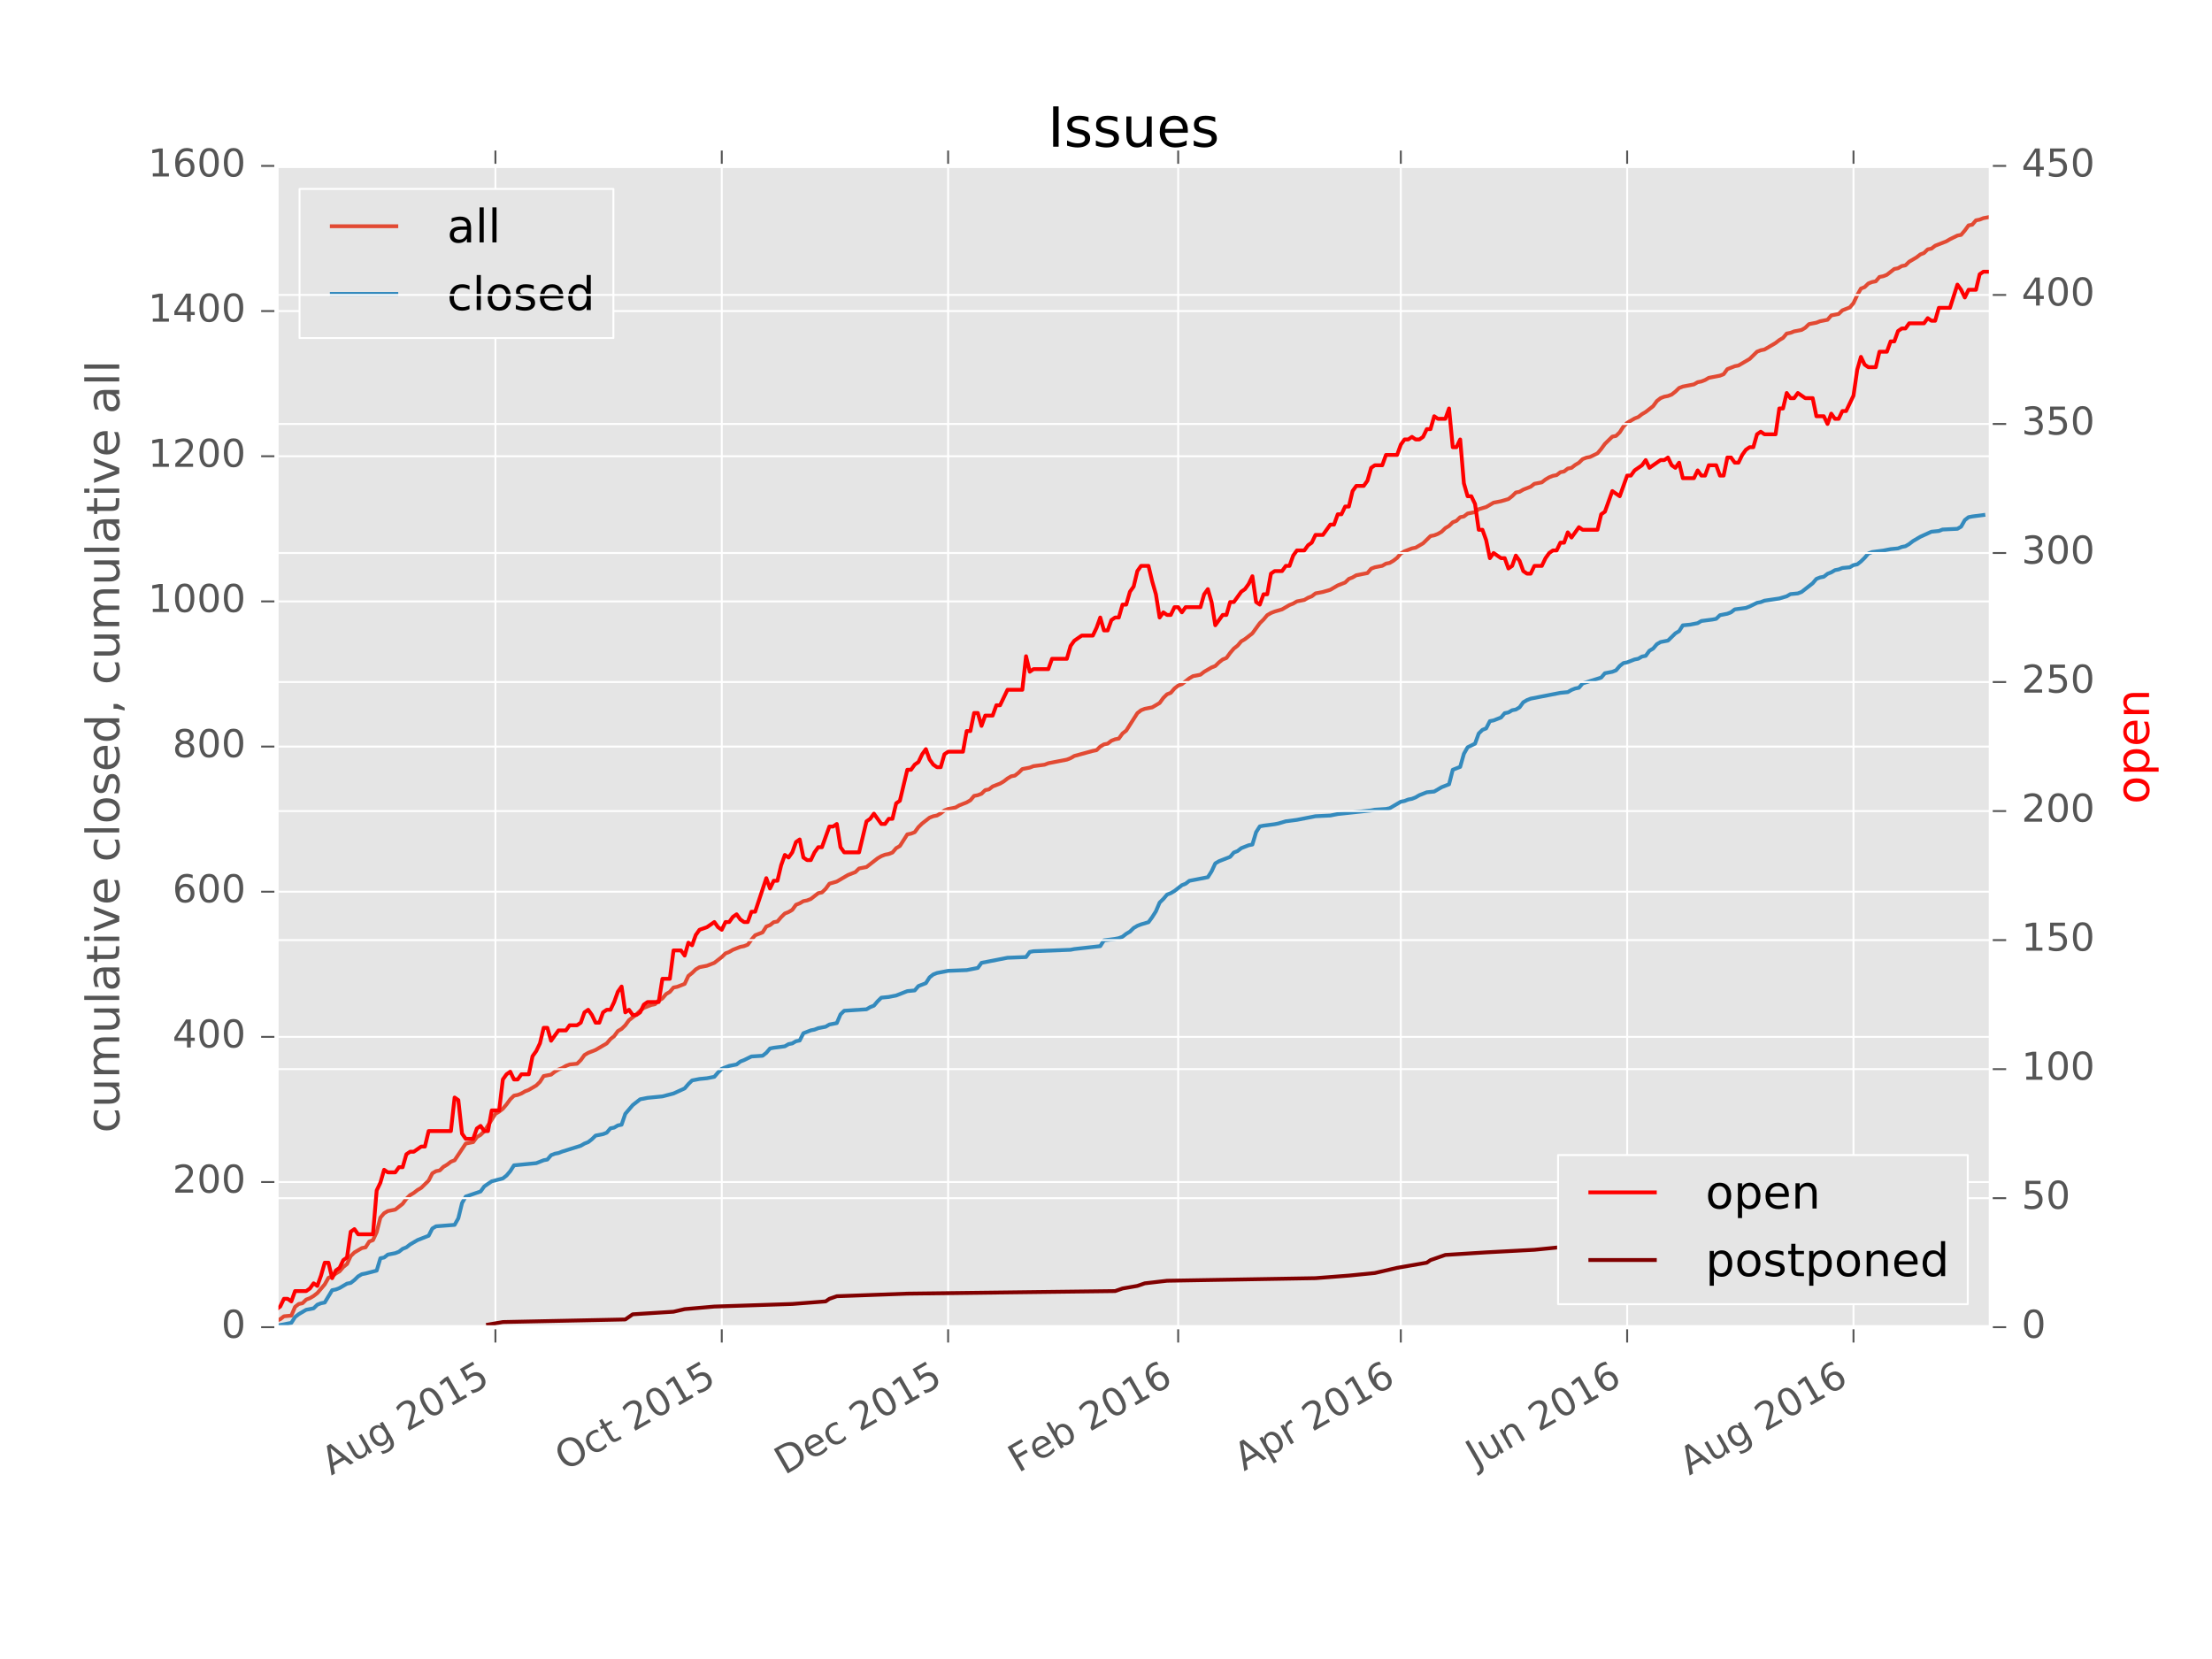 <?xml version="1.0" encoding="utf-8" standalone="no"?>
<!DOCTYPE svg PUBLIC "-//W3C//DTD SVG 1.1//EN"
  "http://www.w3.org/Graphics/SVG/1.1/DTD/svg11.dtd">
<!-- Created with matplotlib (http://matplotlib.org/) -->
<svg height="432pt" version="1.1" viewBox="0 0 576 432" width="576pt" xmlns="http://www.w3.org/2000/svg" xmlns:xlink="http://www.w3.org/1999/xlink">
 <defs>
  <style type="text/css">
*{stroke-linecap:butt;stroke-linejoin:round;stroke-miterlimit:100000;}
  </style>
 </defs>
 <g id="figure_1">
  <g id="patch_1">
   <path d="M 0 432 
L 576 432 
L 576 0 
L 0 0 
z
" style="fill:#ffffff;"/>
  </g>
  <g id="axes_1">
   <g id="patch_2">
    <path d="M 72 345.6 
L 518.4 345.6 
L 518.4 43.2 
L 72 43.2 
z
" style="fill:#e5e5e5;"/>
   </g>
   <g id="matplotlib.axis_1">
    <g id="xtick_1">
     <g id="line2d_1">
      <path clip-path="url(#paf4016fb26)" d="M 129.008 345.6 
L 129.008 43.2 
" style="fill:none;stroke:#ffffff;stroke-linecap:square;stroke-width:0.5;"/>
     </g>
     <g id="line2d_2">
      <defs>
       <path d="M 0 0 
L 0 4 
" id="m78f4041950" style="stroke:#555555;stroke-width:0.5;"/>
      </defs>
      <g>
       <use style="fill:#555555;stroke:#555555;stroke-width:0.5;" x="129.008" xlink:href="#m78f4041950" y="345.6"/>
      </g>
     </g>
     <g id="line2d_3">
      <defs>
       <path d="M 0 0 
L 0 -4 
" id="me938ac7a98" style="stroke:#555555;stroke-width:0.5;"/>
      </defs>
      <g>
       <use style="fill:#555555;stroke:#555555;stroke-width:0.5;" x="129.008" xlink:href="#me938ac7a98" y="43.2"/>
      </g>
     </g>
     <g id="text_1">
      <!-- Aug 2015 -->
      <defs>
       <path d="M 31.781 66.406 
Q 24.172 66.406 20.328 58.906 
Q 16.5 51.422 16.5 36.375 
Q 16.5 21.391 20.328 13.891 
Q 24.172 6.391 31.781 6.391 
Q 39.453 6.391 43.281 13.891 
Q 47.125 21.391 47.125 36.375 
Q 47.125 51.422 43.281 58.906 
Q 39.453 66.406 31.781 66.406 
M 31.781 74.219 
Q 44.047 74.219 50.516 64.516 
Q 56.984 54.828 56.984 36.375 
Q 56.984 17.969 50.516 8.266 
Q 44.047 -1.422 31.781 -1.422 
Q 19.531 -1.422 13.062 8.266 
Q 6.594 17.969 6.594 36.375 
Q 6.594 54.828 13.062 64.516 
Q 19.531 74.219 31.781 74.219 
" id="BitstreamVeraSans-Roman-30"/>
       <path id="BitstreamVeraSans-Roman-20"/>
       <path d="M 19.188 8.297 
L 53.609 8.297 
L 53.609 0 
L 7.328 0 
L 7.328 8.297 
Q 12.938 14.109 22.625 23.891 
Q 32.328 33.688 34.812 36.531 
Q 39.547 41.844 41.422 45.531 
Q 43.312 49.219 43.312 52.781 
Q 43.312 58.594 39.234 62.25 
Q 35.156 65.922 28.609 65.922 
Q 23.969 65.922 18.812 64.312 
Q 13.672 62.703 7.812 59.422 
L 7.812 69.391 
Q 13.766 71.781 18.938 73 
Q 24.125 74.219 28.422 74.219 
Q 39.75 74.219 46.484 68.547 
Q 53.219 62.891 53.219 53.422 
Q 53.219 48.922 51.531 44.891 
Q 49.859 40.875 45.406 35.406 
Q 44.188 33.984 37.641 27.219 
Q 31.109 20.453 19.188 8.297 
" id="BitstreamVeraSans-Roman-32"/>
       <path d="M 45.406 27.984 
Q 45.406 37.75 41.375 43.109 
Q 37.359 48.484 30.078 48.484 
Q 22.859 48.484 18.828 43.109 
Q 14.797 37.75 14.797 27.984 
Q 14.797 18.266 18.828 12.891 
Q 22.859 7.516 30.078 7.516 
Q 37.359 7.516 41.375 12.891 
Q 45.406 18.266 45.406 27.984 
M 54.391 6.781 
Q 54.391 -7.172 48.188 -13.984 
Q 42 -20.797 29.203 -20.797 
Q 24.469 -20.797 20.266 -20.094 
Q 16.062 -19.391 12.109 -17.922 
L 12.109 -9.188 
Q 16.062 -11.328 19.922 -12.344 
Q 23.781 -13.375 27.781 -13.375 
Q 36.625 -13.375 41.016 -8.766 
Q 45.406 -4.156 45.406 5.172 
L 45.406 9.625 
Q 42.625 4.781 38.281 2.391 
Q 33.938 0 27.875 0 
Q 17.828 0 11.672 7.656 
Q 5.516 15.328 5.516 27.984 
Q 5.516 40.672 11.672 48.328 
Q 17.828 56 27.875 56 
Q 33.938 56 38.281 53.609 
Q 42.625 51.219 45.406 46.391 
L 45.406 54.688 
L 54.391 54.688 
z
" id="BitstreamVeraSans-Roman-67"/>
       <path d="M 34.188 63.188 
L 20.797 26.906 
L 47.609 26.906 
z
M 28.609 72.906 
L 39.797 72.906 
L 67.578 0 
L 57.328 0 
L 50.688 18.703 
L 17.828 18.703 
L 11.188 0 
L 0.781 0 
z
" id="BitstreamVeraSans-Roman-41"/>
       <path d="M 10.797 72.906 
L 49.516 72.906 
L 49.516 64.594 
L 19.828 64.594 
L 19.828 46.734 
Q 21.969 47.469 24.109 47.828 
Q 26.266 48.188 28.422 48.188 
Q 40.625 48.188 47.75 41.5 
Q 54.891 34.812 54.891 23.391 
Q 54.891 11.625 47.562 5.094 
Q 40.234 -1.422 26.906 -1.422 
Q 22.312 -1.422 17.547 -0.641 
Q 12.797 0.141 7.719 1.703 
L 7.719 11.625 
Q 12.109 9.234 16.797 8.062 
Q 21.484 6.891 26.703 6.891 
Q 35.156 6.891 40.078 11.328 
Q 45.016 15.766 45.016 23.391 
Q 45.016 31 40.078 35.438 
Q 35.156 39.891 26.703 39.891 
Q 22.75 39.891 18.812 39.016 
Q 14.891 38.141 10.797 36.281 
z
" id="BitstreamVeraSans-Roman-35"/>
       <path d="M 12.406 8.297 
L 28.516 8.297 
L 28.516 63.922 
L 10.984 60.406 
L 10.984 69.391 
L 28.422 72.906 
L 38.281 72.906 
L 38.281 8.297 
L 54.391 8.297 
L 54.391 0 
L 12.406 0 
z
" id="BitstreamVeraSans-Roman-31"/>
       <path d="M 8.5 21.578 
L 8.5 54.688 
L 17.484 54.688 
L 17.484 21.922 
Q 17.484 14.156 20.5 10.266 
Q 23.531 6.391 29.594 6.391 
Q 36.859 6.391 41.078 11.031 
Q 45.312 15.672 45.312 23.688 
L 45.312 54.688 
L 54.297 54.688 
L 54.297 0 
L 45.312 0 
L 45.312 8.406 
Q 42.047 3.422 37.719 1 
Q 33.406 -1.422 27.688 -1.422 
Q 18.266 -1.422 13.375 4.438 
Q 8.5 10.297 8.5 21.578 
" id="BitstreamVeraSans-Roman-75"/>
      </defs>
      <g style="fill:#555555;" transform="translate(86.265 384.258)rotate(-30.0)scale(0.1 -0.1)">
       <use xlink:href="#BitstreamVeraSans-Roman-41"/>
       <use x="68.408" xlink:href="#BitstreamVeraSans-Roman-75"/>
       <use x="131.787" xlink:href="#BitstreamVeraSans-Roman-67"/>
       <use x="195.264" xlink:href="#BitstreamVeraSans-Roman-20"/>
       <use x="227.051" xlink:href="#BitstreamVeraSans-Roman-32"/>
       <use x="290.674" xlink:href="#BitstreamVeraSans-Roman-30"/>
       <use x="354.297" xlink:href="#BitstreamVeraSans-Roman-31"/>
       <use x="417.92" xlink:href="#BitstreamVeraSans-Roman-35"/>
      </g>
     </g>
    </g>
    <g id="xtick_2">
     <g id="line2d_4">
      <path clip-path="url(#paf4016fb26)" d="M 187.948 345.6 
L 187.948 43.2 
" style="fill:none;stroke:#ffffff;stroke-linecap:square;stroke-width:0.5;"/>
     </g>
     <g id="line2d_5">
      <g>
       <use style="fill:#555555;stroke:#555555;stroke-width:0.5;" x="187.948" xlink:href="#m78f4041950" y="345.6"/>
      </g>
     </g>
     <g id="line2d_6">
      <g>
       <use style="fill:#555555;stroke:#555555;stroke-width:0.5;" x="187.948" xlink:href="#me938ac7a98" y="43.2"/>
      </g>
     </g>
     <g id="text_2">
      <!-- Oct 2015 -->
      <defs>
       <path d="M 48.781 52.594 
L 48.781 44.188 
Q 44.969 46.297 41.141 47.344 
Q 37.312 48.391 33.406 48.391 
Q 24.656 48.391 19.812 42.844 
Q 14.984 37.312 14.984 27.297 
Q 14.984 17.281 19.812 11.734 
Q 24.656 6.203 33.406 6.203 
Q 37.312 6.203 41.141 7.25 
Q 44.969 8.297 48.781 10.406 
L 48.781 2.094 
Q 45.016 0.344 40.984 -0.531 
Q 36.969 -1.422 32.422 -1.422 
Q 20.062 -1.422 12.781 6.344 
Q 5.516 14.109 5.516 27.297 
Q 5.516 40.672 12.859 48.328 
Q 20.219 56 33.016 56 
Q 37.156 56 41.109 55.141 
Q 45.062 54.297 48.781 52.594 
" id="BitstreamVeraSans-Roman-63"/>
       <path d="M 39.406 66.219 
Q 28.656 66.219 22.328 58.203 
Q 16.016 50.203 16.016 36.375 
Q 16.016 22.609 22.328 14.594 
Q 28.656 6.594 39.406 6.594 
Q 50.141 6.594 56.422 14.594 
Q 62.703 22.609 62.703 36.375 
Q 62.703 50.203 56.422 58.203 
Q 50.141 66.219 39.406 66.219 
M 39.406 74.219 
Q 54.734 74.219 63.906 63.938 
Q 73.094 53.656 73.094 36.375 
Q 73.094 19.141 63.906 8.859 
Q 54.734 -1.422 39.406 -1.422 
Q 24.031 -1.422 14.812 8.828 
Q 5.609 19.094 5.609 36.375 
Q 5.609 53.656 14.812 63.938 
Q 24.031 74.219 39.406 74.219 
" id="BitstreamVeraSans-Roman-4f"/>
       <path d="M 18.312 70.219 
L 18.312 54.688 
L 36.812 54.688 
L 36.812 47.703 
L 18.312 47.703 
L 18.312 18.016 
Q 18.312 11.328 20.141 9.422 
Q 21.969 7.516 27.594 7.516 
L 36.812 7.516 
L 36.812 0 
L 27.594 0 
Q 17.188 0 13.234 3.875 
Q 9.281 7.766 9.281 18.016 
L 9.281 47.703 
L 2.688 47.703 
L 2.688 54.688 
L 9.281 54.688 
L 9.281 70.219 
z
" id="BitstreamVeraSans-Roman-74"/>
      </defs>
      <g style="fill:#555555;" transform="translate(147.141 383.14)rotate(-30.0)scale(0.1 -0.1)">
       <use xlink:href="#BitstreamVeraSans-Roman-4f"/>
       <use x="78.711" xlink:href="#BitstreamVeraSans-Roman-63"/>
       <use x="133.691" xlink:href="#BitstreamVeraSans-Roman-74"/>
       <use x="172.9" xlink:href="#BitstreamVeraSans-Roman-20"/>
       <use x="204.688" xlink:href="#BitstreamVeraSans-Roman-32"/>
       <use x="268.311" xlink:href="#BitstreamVeraSans-Roman-30"/>
       <use x="331.934" xlink:href="#BitstreamVeraSans-Roman-31"/>
       <use x="395.557" xlink:href="#BitstreamVeraSans-Roman-35"/>
      </g>
     </g>
    </g>
    <g id="xtick_3">
     <g id="line2d_7">
      <path clip-path="url(#paf4016fb26)" d="M 246.888 345.6 
L 246.888 43.2 
" style="fill:none;stroke:#ffffff;stroke-linecap:square;stroke-width:0.5;"/>
     </g>
     <g id="line2d_8">
      <g>
       <use style="fill:#555555;stroke:#555555;stroke-width:0.5;" x="246.888" xlink:href="#m78f4041950" y="345.6"/>
      </g>
     </g>
     <g id="line2d_9">
      <g>
       <use style="fill:#555555;stroke:#555555;stroke-width:0.5;" x="246.888" xlink:href="#me938ac7a98" y="43.2"/>
      </g>
     </g>
     <g id="text_3">
      <!-- Dec 2015 -->
      <defs>
       <path d="M 19.672 64.797 
L 19.672 8.109 
L 31.594 8.109 
Q 46.688 8.109 53.688 14.938 
Q 60.688 21.781 60.688 36.531 
Q 60.688 51.172 53.688 57.984 
Q 46.688 64.797 31.594 64.797 
z
M 9.812 72.906 
L 30.078 72.906 
Q 51.266 72.906 61.172 64.094 
Q 71.094 55.281 71.094 36.531 
Q 71.094 17.672 61.125 8.828 
Q 51.172 0 30.078 0 
L 9.812 0 
z
" id="BitstreamVeraSans-Roman-44"/>
       <path d="M 56.203 29.594 
L 56.203 25.203 
L 14.891 25.203 
Q 15.484 15.922 20.484 11.062 
Q 25.484 6.203 34.422 6.203 
Q 39.594 6.203 44.453 7.469 
Q 49.312 8.734 54.109 11.281 
L 54.109 2.781 
Q 49.266 0.734 44.188 -0.344 
Q 39.109 -1.422 33.891 -1.422 
Q 20.797 -1.422 13.156 6.188 
Q 5.516 13.812 5.516 26.812 
Q 5.516 40.234 12.766 48.109 
Q 20.016 56 32.328 56 
Q 43.359 56 49.781 48.891 
Q 56.203 41.797 56.203 29.594 
M 47.219 32.234 
Q 47.125 39.594 43.094 43.984 
Q 39.062 48.391 32.422 48.391 
Q 24.906 48.391 20.391 44.141 
Q 15.875 39.891 15.188 32.172 
z
" id="BitstreamVeraSans-Roman-65"/>
      </defs>
      <g style="fill:#555555;" transform="translate(204.297 384.17)rotate(-30.0)scale(0.1 -0.1)">
       <use xlink:href="#BitstreamVeraSans-Roman-44"/>
       <use x="77.002" xlink:href="#BitstreamVeraSans-Roman-65"/>
       <use x="138.525" xlink:href="#BitstreamVeraSans-Roman-63"/>
       <use x="193.506" xlink:href="#BitstreamVeraSans-Roman-20"/>
       <use x="225.293" xlink:href="#BitstreamVeraSans-Roman-32"/>
       <use x="288.916" xlink:href="#BitstreamVeraSans-Roman-30"/>
       <use x="352.539" xlink:href="#BitstreamVeraSans-Roman-31"/>
       <use x="416.162" xlink:href="#BitstreamVeraSans-Roman-35"/>
      </g>
     </g>
    </g>
    <g id="xtick_4">
     <g id="line2d_10">
      <path clip-path="url(#paf4016fb26)" d="M 306.795 345.6 
L 306.795 43.2 
" style="fill:none;stroke:#ffffff;stroke-linecap:square;stroke-width:0.5;"/>
     </g>
     <g id="line2d_11">
      <g>
       <use style="fill:#555555;stroke:#555555;stroke-width:0.5;" x="306.795" xlink:href="#m78f4041950" y="345.6"/>
      </g>
     </g>
     <g id="line2d_12">
      <g>
       <use style="fill:#555555;stroke:#555555;stroke-width:0.5;" x="306.795" xlink:href="#me938ac7a98" y="43.2"/>
      </g>
     </g>
     <g id="text_4">
      <!-- Feb 2016 -->
      <defs>
       <path d="M 48.688 27.297 
Q 48.688 37.203 44.609 42.844 
Q 40.531 48.484 33.406 48.484 
Q 26.266 48.484 22.188 42.844 
Q 18.109 37.203 18.109 27.297 
Q 18.109 17.391 22.188 11.75 
Q 26.266 6.109 33.406 6.109 
Q 40.531 6.109 44.609 11.75 
Q 48.688 17.391 48.688 27.297 
M 18.109 46.391 
Q 20.953 51.266 25.266 53.625 
Q 29.594 56 35.594 56 
Q 45.562 56 51.781 48.094 
Q 58.016 40.188 58.016 27.297 
Q 58.016 14.406 51.781 6.484 
Q 45.562 -1.422 35.594 -1.422 
Q 29.594 -1.422 25.266 0.953 
Q 20.953 3.328 18.109 8.203 
L 18.109 0 
L 9.078 0 
L 9.078 75.984 
L 18.109 75.984 
z
" id="BitstreamVeraSans-Roman-62"/>
       <path d="M 33.016 40.375 
Q 26.375 40.375 22.484 35.828 
Q 18.609 31.297 18.609 23.391 
Q 18.609 15.531 22.484 10.953 
Q 26.375 6.391 33.016 6.391 
Q 39.656 6.391 43.531 10.953 
Q 47.406 15.531 47.406 23.391 
Q 47.406 31.297 43.531 35.828 
Q 39.656 40.375 33.016 40.375 
M 52.594 71.297 
L 52.594 62.312 
Q 48.875 64.062 45.094 64.984 
Q 41.312 65.922 37.594 65.922 
Q 27.828 65.922 22.672 59.328 
Q 17.531 52.734 16.797 39.406 
Q 19.672 43.656 24.016 45.922 
Q 28.375 48.188 33.594 48.188 
Q 44.578 48.188 50.953 41.516 
Q 57.328 34.859 57.328 23.391 
Q 57.328 12.156 50.688 5.359 
Q 44.047 -1.422 33.016 -1.422 
Q 20.359 -1.422 13.672 8.266 
Q 6.984 17.969 6.984 36.375 
Q 6.984 53.656 15.188 63.938 
Q 23.391 74.219 37.203 74.219 
Q 40.922 74.219 44.703 73.484 
Q 48.484 72.75 52.594 71.297 
" id="BitstreamVeraSans-Roman-36"/>
       <path d="M 9.812 72.906 
L 51.703 72.906 
L 51.703 64.594 
L 19.672 64.594 
L 19.672 43.109 
L 48.578 43.109 
L 48.578 34.812 
L 19.672 34.812 
L 19.672 0 
L 9.812 0 
z
" id="BitstreamVeraSans-Roman-46"/>
      </defs>
      <g style="fill:#555555;" transform="translate(265.161 383.617)rotate(-30.0)scale(0.1 -0.1)">
       <use xlink:href="#BitstreamVeraSans-Roman-46"/>
       <use x="57.441" xlink:href="#BitstreamVeraSans-Roman-65"/>
       <use x="118.965" xlink:href="#BitstreamVeraSans-Roman-62"/>
       <use x="182.441" xlink:href="#BitstreamVeraSans-Roman-20"/>
       <use x="214.229" xlink:href="#BitstreamVeraSans-Roman-32"/>
       <use x="277.852" xlink:href="#BitstreamVeraSans-Roman-30"/>
       <use x="341.475" xlink:href="#BitstreamVeraSans-Roman-31"/>
       <use x="405.098" xlink:href="#BitstreamVeraSans-Roman-36"/>
      </g>
     </g>
    </g>
    <g id="xtick_5">
     <g id="line2d_13">
      <path clip-path="url(#paf4016fb26)" d="M 364.769 345.6 
L 364.769 43.2 
" style="fill:none;stroke:#ffffff;stroke-linecap:square;stroke-width:0.5;"/>
     </g>
     <g id="line2d_14">
      <g>
       <use style="fill:#555555;stroke:#555555;stroke-width:0.5;" x="364.769" xlink:href="#m78f4041950" y="345.6"/>
      </g>
     </g>
     <g id="line2d_15">
      <g>
       <use style="fill:#555555;stroke:#555555;stroke-width:0.5;" x="364.769" xlink:href="#me938ac7a98" y="43.2"/>
      </g>
     </g>
     <g id="text_5">
      <!-- Apr 2016 -->
      <defs>
       <path d="M 41.109 46.297 
Q 39.594 47.172 37.812 47.578 
Q 36.031 48 33.891 48 
Q 26.266 48 22.188 43.047 
Q 18.109 38.094 18.109 28.812 
L 18.109 0 
L 9.078 0 
L 9.078 54.688 
L 18.109 54.688 
L 18.109 46.188 
Q 20.953 51.172 25.484 53.578 
Q 30.031 56 36.531 56 
Q 37.453 56 38.578 55.875 
Q 39.703 55.766 41.062 55.516 
z
" id="BitstreamVeraSans-Roman-72"/>
       <path d="M 18.109 8.203 
L 18.109 -20.797 
L 9.078 -20.797 
L 9.078 54.688 
L 18.109 54.688 
L 18.109 46.391 
Q 20.953 51.266 25.266 53.625 
Q 29.594 56 35.594 56 
Q 45.562 56 51.781 48.094 
Q 58.016 40.188 58.016 27.297 
Q 58.016 14.406 51.781 6.484 
Q 45.562 -1.422 35.594 -1.422 
Q 29.594 -1.422 25.266 0.953 
Q 20.953 3.328 18.109 8.203 
M 48.688 27.297 
Q 48.688 37.203 44.609 42.844 
Q 40.531 48.484 33.406 48.484 
Q 26.266 48.484 22.188 42.844 
Q 18.109 37.203 18.109 27.297 
Q 18.109 17.391 22.188 11.75 
Q 26.266 6.109 33.406 6.109 
Q 40.531 6.109 44.609 11.75 
Q 48.688 17.391 48.688 27.297 
" id="BitstreamVeraSans-Roman-70"/>
      </defs>
      <g style="fill:#555555;" transform="translate(323.954 383.145)rotate(-30.0)scale(0.1 -0.1)">
       <use xlink:href="#BitstreamVeraSans-Roman-41"/>
       <use x="68.408" xlink:href="#BitstreamVeraSans-Roman-70"/>
       <use x="131.885" xlink:href="#BitstreamVeraSans-Roman-72"/>
       <use x="172.998" xlink:href="#BitstreamVeraSans-Roman-20"/>
       <use x="204.785" xlink:href="#BitstreamVeraSans-Roman-32"/>
       <use x="268.408" xlink:href="#BitstreamVeraSans-Roman-30"/>
       <use x="332.031" xlink:href="#BitstreamVeraSans-Roman-31"/>
       <use x="395.654" xlink:href="#BitstreamVeraSans-Roman-36"/>
      </g>
     </g>
    </g>
    <g id="xtick_6">
     <g id="line2d_16">
      <path clip-path="url(#paf4016fb26)" d="M 423.709 345.6 
L 423.709 43.2 
" style="fill:none;stroke:#ffffff;stroke-linecap:square;stroke-width:0.5;"/>
     </g>
     <g id="line2d_17">
      <g>
       <use style="fill:#555555;stroke:#555555;stroke-width:0.5;" x="423.709" xlink:href="#m78f4041950" y="345.6"/>
      </g>
     </g>
     <g id="line2d_18">
      <g>
       <use style="fill:#555555;stroke:#555555;stroke-width:0.5;" x="423.709" xlink:href="#me938ac7a98" y="43.2"/>
      </g>
     </g>
     <g id="text_6">
      <!-- Jun 2016 -->
      <defs>
       <path d="M 54.891 33.016 
L 54.891 0 
L 45.906 0 
L 45.906 32.719 
Q 45.906 40.484 42.875 44.328 
Q 39.844 48.188 33.797 48.188 
Q 26.516 48.188 22.312 43.547 
Q 18.109 38.922 18.109 30.906 
L 18.109 0 
L 9.078 0 
L 9.078 54.688 
L 18.109 54.688 
L 18.109 46.188 
Q 21.344 51.125 25.703 53.562 
Q 30.078 56 35.797 56 
Q 45.219 56 50.047 50.172 
Q 54.891 44.344 54.891 33.016 
" id="BitstreamVeraSans-Roman-6e"/>
       <path d="M 9.812 72.906 
L 19.672 72.906 
L 19.672 5.078 
Q 19.672 -8.109 14.672 -14.062 
Q 9.672 -20.016 -1.422 -20.016 
L -5.172 -20.016 
L -5.172 -11.719 
L -2.094 -11.719 
Q 4.438 -11.719 7.125 -8.047 
Q 9.812 -4.391 9.812 5.078 
z
" id="BitstreamVeraSans-Roman-4a"/>
      </defs>
      <g style="fill:#555555;" transform="translate(384.345 382.307)rotate(-30.0)scale(0.1 -0.1)">
       <use xlink:href="#BitstreamVeraSans-Roman-4a"/>
       <use x="29.492" xlink:href="#BitstreamVeraSans-Roman-75"/>
       <use x="92.871" xlink:href="#BitstreamVeraSans-Roman-6e"/>
       <use x="156.25" xlink:href="#BitstreamVeraSans-Roman-20"/>
       <use x="188.037" xlink:href="#BitstreamVeraSans-Roman-32"/>
       <use x="251.66" xlink:href="#BitstreamVeraSans-Roman-30"/>
       <use x="315.283" xlink:href="#BitstreamVeraSans-Roman-31"/>
       <use x="378.906" xlink:href="#BitstreamVeraSans-Roman-36"/>
      </g>
     </g>
    </g>
    <g id="xtick_7">
     <g id="line2d_19">
      <path clip-path="url(#paf4016fb26)" d="M 482.649 345.6 
L 482.649 43.2 
" style="fill:none;stroke:#ffffff;stroke-linecap:square;stroke-width:0.5;"/>
     </g>
     <g id="line2d_20">
      <g>
       <use style="fill:#555555;stroke:#555555;stroke-width:0.5;" x="482.649" xlink:href="#m78f4041950" y="345.6"/>
      </g>
     </g>
     <g id="line2d_21">
      <g>
       <use style="fill:#555555;stroke:#555555;stroke-width:0.5;" x="482.649" xlink:href="#me938ac7a98" y="43.2"/>
      </g>
     </g>
     <g id="text_7">
      <!-- Aug 2016 -->
      <g style="fill:#555555;" transform="translate(439.906 384.258)rotate(-30.0)scale(0.1 -0.1)">
       <use xlink:href="#BitstreamVeraSans-Roman-41"/>
       <use x="68.408" xlink:href="#BitstreamVeraSans-Roman-75"/>
       <use x="131.787" xlink:href="#BitstreamVeraSans-Roman-67"/>
       <use x="195.264" xlink:href="#BitstreamVeraSans-Roman-20"/>
       <use x="227.051" xlink:href="#BitstreamVeraSans-Roman-32"/>
       <use x="290.674" xlink:href="#BitstreamVeraSans-Roman-30"/>
       <use x="354.297" xlink:href="#BitstreamVeraSans-Roman-31"/>
       <use x="417.92" xlink:href="#BitstreamVeraSans-Roman-36"/>
      </g>
     </g>
    </g>
   </g>
   <g id="matplotlib.axis_2">
    <g id="ytick_1">
     <g id="line2d_22">
      <path clip-path="url(#paf4016fb26)" d="M 72 345.6 
L 518.4 345.6 
" style="fill:none;stroke:#ffffff;stroke-linecap:square;stroke-width:0.5;"/>
     </g>
     <g id="line2d_23">
      <defs>
       <path d="M 0 0 
L -4 0 
" id="m6c39dfb263" style="stroke:#555555;stroke-width:0.5;"/>
      </defs>
      <g>
       <use style="fill:#555555;stroke:#555555;stroke-width:0.5;" x="72.0" xlink:href="#m6c39dfb263" y="345.6"/>
      </g>
     </g>
     <g id="text_8">
      <!-- 0 -->
      <g style="fill:#555555;" transform="translate(57.638 348.359)scale(0.1 -0.1)">
       <use xlink:href="#BitstreamVeraSans-Roman-30"/>
      </g>
     </g>
    </g>
    <g id="ytick_2">
     <g id="line2d_24">
      <path clip-path="url(#paf4016fb26)" d="M 72 307.8 
L 518.4 307.8 
" style="fill:none;stroke:#ffffff;stroke-linecap:square;stroke-width:0.5;"/>
     </g>
     <g id="line2d_25">
      <g>
       <use style="fill:#555555;stroke:#555555;stroke-width:0.5;" x="72.0" xlink:href="#m6c39dfb263" y="307.8"/>
      </g>
     </g>
     <g id="text_9">
      <!-- 200 -->
      <g style="fill:#555555;" transform="translate(44.913 310.559)scale(0.1 -0.1)">
       <use xlink:href="#BitstreamVeraSans-Roman-32"/>
       <use x="63.623" xlink:href="#BitstreamVeraSans-Roman-30"/>
       <use x="127.246" xlink:href="#BitstreamVeraSans-Roman-30"/>
      </g>
     </g>
    </g>
    <g id="ytick_3">
     <g id="line2d_26">
      <path clip-path="url(#paf4016fb26)" d="M 72 270 
L 518.4 270 
" style="fill:none;stroke:#ffffff;stroke-linecap:square;stroke-width:0.5;"/>
     </g>
     <g id="line2d_27">
      <g>
       <use style="fill:#555555;stroke:#555555;stroke-width:0.5;" x="72.0" xlink:href="#m6c39dfb263" y="270.0"/>
      </g>
     </g>
     <g id="text_10">
      <!-- 400 -->
      <defs>
       <path d="M 37.797 64.312 
L 12.891 25.391 
L 37.797 25.391 
z
M 35.203 72.906 
L 47.609 72.906 
L 47.609 25.391 
L 58.016 25.391 
L 58.016 17.188 
L 47.609 17.188 
L 47.609 0 
L 37.797 0 
L 37.797 17.188 
L 4.891 17.188 
L 4.891 26.703 
z
" id="BitstreamVeraSans-Roman-34"/>
      </defs>
      <g style="fill:#555555;" transform="translate(44.913 272.759)scale(0.1 -0.1)">
       <use xlink:href="#BitstreamVeraSans-Roman-34"/>
       <use x="63.623" xlink:href="#BitstreamVeraSans-Roman-30"/>
       <use x="127.246" xlink:href="#BitstreamVeraSans-Roman-30"/>
      </g>
     </g>
    </g>
    <g id="ytick_4">
     <g id="line2d_28">
      <path clip-path="url(#paf4016fb26)" d="M 72 232.2 
L 518.4 232.2 
" style="fill:none;stroke:#ffffff;stroke-linecap:square;stroke-width:0.5;"/>
     </g>
     <g id="line2d_29">
      <g>
       <use style="fill:#555555;stroke:#555555;stroke-width:0.5;" x="72.0" xlink:href="#m6c39dfb263" y="232.2"/>
      </g>
     </g>
     <g id="text_11">
      <!-- 600 -->
      <g style="fill:#555555;" transform="translate(44.913 234.959)scale(0.1 -0.1)">
       <use xlink:href="#BitstreamVeraSans-Roman-36"/>
       <use x="63.623" xlink:href="#BitstreamVeraSans-Roman-30"/>
       <use x="127.246" xlink:href="#BitstreamVeraSans-Roman-30"/>
      </g>
     </g>
    </g>
    <g id="ytick_5">
     <g id="line2d_30">
      <path clip-path="url(#paf4016fb26)" d="M 72 194.4 
L 518.4 194.4 
" style="fill:none;stroke:#ffffff;stroke-linecap:square;stroke-width:0.5;"/>
     </g>
     <g id="line2d_31">
      <g>
       <use style="fill:#555555;stroke:#555555;stroke-width:0.5;" x="72.0" xlink:href="#m6c39dfb263" y="194.4"/>
      </g>
     </g>
     <g id="text_12">
      <!-- 800 -->
      <defs>
       <path d="M 31.781 34.625 
Q 24.75 34.625 20.719 30.859 
Q 16.703 27.094 16.703 20.516 
Q 16.703 13.922 20.719 10.156 
Q 24.75 6.391 31.781 6.391 
Q 38.812 6.391 42.859 10.172 
Q 46.922 13.969 46.922 20.516 
Q 46.922 27.094 42.891 30.859 
Q 38.875 34.625 31.781 34.625 
M 21.922 38.812 
Q 15.578 40.375 12.031 44.719 
Q 8.5 49.078 8.5 55.328 
Q 8.5 64.062 14.719 69.141 
Q 20.953 74.219 31.781 74.219 
Q 42.672 74.219 48.875 69.141 
Q 55.078 64.062 55.078 55.328 
Q 55.078 49.078 51.531 44.719 
Q 48 40.375 41.703 38.812 
Q 48.828 37.156 52.797 32.312 
Q 56.781 27.484 56.781 20.516 
Q 56.781 9.906 50.312 4.234 
Q 43.844 -1.422 31.781 -1.422 
Q 19.734 -1.422 13.25 4.234 
Q 6.781 9.906 6.781 20.516 
Q 6.781 27.484 10.781 32.312 
Q 14.797 37.156 21.922 38.812 
M 18.312 54.391 
Q 18.312 48.734 21.844 45.562 
Q 25.391 42.391 31.781 42.391 
Q 38.141 42.391 41.719 45.562 
Q 45.312 48.734 45.312 54.391 
Q 45.312 60.062 41.719 63.234 
Q 38.141 66.406 31.781 66.406 
Q 25.391 66.406 21.844 63.234 
Q 18.312 60.062 18.312 54.391 
" id="BitstreamVeraSans-Roman-38"/>
      </defs>
      <g style="fill:#555555;" transform="translate(44.913 197.159)scale(0.1 -0.1)">
       <use xlink:href="#BitstreamVeraSans-Roman-38"/>
       <use x="63.623" xlink:href="#BitstreamVeraSans-Roman-30"/>
       <use x="127.246" xlink:href="#BitstreamVeraSans-Roman-30"/>
      </g>
     </g>
    </g>
    <g id="ytick_6">
     <g id="line2d_32">
      <path clip-path="url(#paf4016fb26)" d="M 72 156.6 
L 518.4 156.6 
" style="fill:none;stroke:#ffffff;stroke-linecap:square;stroke-width:0.5;"/>
     </g>
     <g id="line2d_33">
      <g>
       <use style="fill:#555555;stroke:#555555;stroke-width:0.5;" x="72.0" xlink:href="#m6c39dfb263" y="156.6"/>
      </g>
     </g>
     <g id="text_13">
      <!-- 1000 -->
      <g style="fill:#555555;" transform="translate(38.55 159.359)scale(0.1 -0.1)">
       <use xlink:href="#BitstreamVeraSans-Roman-31"/>
       <use x="63.623" xlink:href="#BitstreamVeraSans-Roman-30"/>
       <use x="127.246" xlink:href="#BitstreamVeraSans-Roman-30"/>
       <use x="190.869" xlink:href="#BitstreamVeraSans-Roman-30"/>
      </g>
     </g>
    </g>
    <g id="ytick_7">
     <g id="line2d_34">
      <path clip-path="url(#paf4016fb26)" d="M 72 118.8 
L 518.4 118.8 
" style="fill:none;stroke:#ffffff;stroke-linecap:square;stroke-width:0.5;"/>
     </g>
     <g id="line2d_35">
      <g>
       <use style="fill:#555555;stroke:#555555;stroke-width:0.5;" x="72.0" xlink:href="#m6c39dfb263" y="118.8"/>
      </g>
     </g>
     <g id="text_14">
      <!-- 1200 -->
      <g style="fill:#555555;" transform="translate(38.55 121.559)scale(0.1 -0.1)">
       <use xlink:href="#BitstreamVeraSans-Roman-31"/>
       <use x="63.623" xlink:href="#BitstreamVeraSans-Roman-32"/>
       <use x="127.246" xlink:href="#BitstreamVeraSans-Roman-30"/>
       <use x="190.869" xlink:href="#BitstreamVeraSans-Roman-30"/>
      </g>
     </g>
    </g>
    <g id="ytick_8">
     <g id="line2d_36">
      <path clip-path="url(#paf4016fb26)" d="M 72 81 
L 518.4 81 
" style="fill:none;stroke:#ffffff;stroke-linecap:square;stroke-width:0.5;"/>
     </g>
     <g id="line2d_37">
      <g>
       <use style="fill:#555555;stroke:#555555;stroke-width:0.5;" x="72.0" xlink:href="#m6c39dfb263" y="81.0"/>
      </g>
     </g>
     <g id="text_15">
      <!-- 1400 -->
      <g style="fill:#555555;" transform="translate(38.55 83.759)scale(0.1 -0.1)">
       <use xlink:href="#BitstreamVeraSans-Roman-31"/>
       <use x="63.623" xlink:href="#BitstreamVeraSans-Roman-34"/>
       <use x="127.246" xlink:href="#BitstreamVeraSans-Roman-30"/>
       <use x="190.869" xlink:href="#BitstreamVeraSans-Roman-30"/>
      </g>
     </g>
    </g>
    <g id="ytick_9">
     <g id="line2d_38">
      <path clip-path="url(#paf4016fb26)" d="M 72 43.2 
L 518.4 43.2 
" style="fill:none;stroke:#ffffff;stroke-linecap:square;stroke-width:0.5;"/>
     </g>
     <g id="line2d_39">
      <g>
       <use style="fill:#555555;stroke:#555555;stroke-width:0.5;" x="72.0" xlink:href="#m6c39dfb263" y="43.2"/>
      </g>
     </g>
     <g id="text_16">
      <!-- 1600 -->
      <g style="fill:#555555;" transform="translate(38.55 45.959)scale(0.1 -0.1)">
       <use xlink:href="#BitstreamVeraSans-Roman-31"/>
       <use x="63.623" xlink:href="#BitstreamVeraSans-Roman-36"/>
       <use x="127.246" xlink:href="#BitstreamVeraSans-Roman-30"/>
       <use x="190.869" xlink:href="#BitstreamVeraSans-Roman-30"/>
      </g>
     </g>
    </g>
    <g id="text_17">
     <!-- cumulative closed, cumulative all -->
     <defs>
      <path d="M 52 44.188 
Q 55.375 50.25 60.062 53.125 
Q 64.75 56 71.094 56 
Q 79.641 56 84.281 50.016 
Q 88.922 44.047 88.922 33.016 
L 88.922 0 
L 79.891 0 
L 79.891 32.719 
Q 79.891 40.578 77.094 44.375 
Q 74.312 48.188 68.609 48.188 
Q 61.625 48.188 57.562 43.547 
Q 53.516 38.922 53.516 30.906 
L 53.516 0 
L 44.484 0 
L 44.484 32.719 
Q 44.484 40.625 41.703 44.406 
Q 38.922 48.188 33.109 48.188 
Q 26.219 48.188 22.156 43.531 
Q 18.109 38.875 18.109 30.906 
L 18.109 0 
L 9.078 0 
L 9.078 54.688 
L 18.109 54.688 
L 18.109 46.188 
Q 21.188 51.219 25.484 53.609 
Q 29.781 56 35.688 56 
Q 41.656 56 45.828 52.969 
Q 50 49.953 52 44.188 
" id="BitstreamVeraSans-Roman-6d"/>
      <path d="M 11.719 12.406 
L 22.016 12.406 
L 22.016 4 
L 14.016 -11.625 
L 7.719 -11.625 
L 11.719 4 
z
" id="BitstreamVeraSans-Roman-2c"/>
      <path d="M 9.422 54.688 
L 18.406 54.688 
L 18.406 0 
L 9.422 0 
z
M 9.422 75.984 
L 18.406 75.984 
L 18.406 64.594 
L 9.422 64.594 
z
" id="BitstreamVeraSans-Roman-69"/>
      <path d="M 34.281 27.484 
Q 23.391 27.484 19.188 25 
Q 14.984 22.516 14.984 16.5 
Q 14.984 11.719 18.141 8.906 
Q 21.297 6.109 26.703 6.109 
Q 34.188 6.109 38.703 11.406 
Q 43.219 16.703 43.219 25.484 
L 43.219 27.484 
z
M 52.203 31.203 
L 52.203 0 
L 43.219 0 
L 43.219 8.297 
Q 40.141 3.328 35.547 0.953 
Q 30.953 -1.422 24.312 -1.422 
Q 15.922 -1.422 10.953 3.297 
Q 6 8.016 6 15.922 
Q 6 25.141 12.172 29.828 
Q 18.359 34.516 30.609 34.516 
L 43.219 34.516 
L 43.219 35.406 
Q 43.219 41.609 39.141 45 
Q 35.062 48.391 27.688 48.391 
Q 23 48.391 18.547 47.266 
Q 14.109 46.141 10.016 43.891 
L 10.016 52.203 
Q 14.938 54.109 19.578 55.047 
Q 24.219 56 28.609 56 
Q 40.484 56 46.344 49.844 
Q 52.203 43.703 52.203 31.203 
" id="BitstreamVeraSans-Roman-61"/>
      <path d="M 44.281 53.078 
L 44.281 44.578 
Q 40.484 46.531 36.375 47.5 
Q 32.281 48.484 27.875 48.484 
Q 21.188 48.484 17.844 46.438 
Q 14.5 44.391 14.5 40.281 
Q 14.5 37.156 16.891 35.375 
Q 19.281 33.594 26.516 31.984 
L 29.594 31.297 
Q 39.156 29.25 43.188 25.516 
Q 47.219 21.781 47.219 15.094 
Q 47.219 7.469 41.188 3.016 
Q 35.156 -1.422 24.609 -1.422 
Q 20.219 -1.422 15.453 -0.562 
Q 10.688 0.297 5.422 2 
L 5.422 11.281 
Q 10.406 8.688 15.234 7.391 
Q 20.062 6.109 24.812 6.109 
Q 31.156 6.109 34.562 8.281 
Q 37.984 10.453 37.984 14.406 
Q 37.984 18.062 35.516 20.016 
Q 33.062 21.969 24.703 23.781 
L 21.578 24.516 
Q 13.234 26.266 9.516 29.906 
Q 5.812 33.547 5.812 39.891 
Q 5.812 47.609 11.281 51.797 
Q 16.75 56 26.812 56 
Q 31.781 56 36.172 55.266 
Q 40.578 54.547 44.281 53.078 
" id="BitstreamVeraSans-Roman-73"/>
      <path d="M 45.406 46.391 
L 45.406 75.984 
L 54.391 75.984 
L 54.391 0 
L 45.406 0 
L 45.406 8.203 
Q 42.578 3.328 38.25 0.953 
Q 33.938 -1.422 27.875 -1.422 
Q 17.969 -1.422 11.734 6.484 
Q 5.516 14.406 5.516 27.297 
Q 5.516 40.188 11.734 48.094 
Q 17.969 56 27.875 56 
Q 33.938 56 38.25 53.625 
Q 42.578 51.266 45.406 46.391 
M 14.797 27.297 
Q 14.797 17.391 18.875 11.75 
Q 22.953 6.109 30.078 6.109 
Q 37.203 6.109 41.297 11.75 
Q 45.406 17.391 45.406 27.297 
Q 45.406 37.203 41.297 42.844 
Q 37.203 48.484 30.078 48.484 
Q 22.953 48.484 18.875 42.844 
Q 14.797 37.203 14.797 27.297 
" id="BitstreamVeraSans-Roman-64"/>
      <path d="M 9.422 75.984 
L 18.406 75.984 
L 18.406 0 
L 9.422 0 
z
" id="BitstreamVeraSans-Roman-6c"/>
      <path d="M 30.609 48.391 
Q 23.391 48.391 19.188 42.75 
Q 14.984 37.109 14.984 27.297 
Q 14.984 17.484 19.156 11.844 
Q 23.344 6.203 30.609 6.203 
Q 37.797 6.203 41.984 11.859 
Q 46.188 17.531 46.188 27.297 
Q 46.188 37.016 41.984 42.703 
Q 37.797 48.391 30.609 48.391 
M 30.609 56 
Q 42.328 56 49.016 48.375 
Q 55.719 40.766 55.719 27.297 
Q 55.719 13.875 49.016 6.219 
Q 42.328 -1.422 30.609 -1.422 
Q 18.844 -1.422 12.172 6.219 
Q 5.516 13.875 5.516 27.297 
Q 5.516 40.766 12.172 48.375 
Q 18.844 56 30.609 56 
" id="BitstreamVeraSans-Roman-6f"/>
      <path d="M 2.984 54.688 
L 12.5 54.688 
L 29.594 8.797 
L 46.688 54.688 
L 56.203 54.688 
L 35.688 0 
L 23.484 0 
z
" id="BitstreamVeraSans-Roman-76"/>
     </defs>
     <g style="fill:#555555;" transform="translate(31.054 295.011)rotate(-90.0)scale(0.12 -0.12)">
      <use xlink:href="#BitstreamVeraSans-Roman-63"/>
      <use x="54.98" xlink:href="#BitstreamVeraSans-Roman-75"/>
      <use x="118.359" xlink:href="#BitstreamVeraSans-Roman-6d"/>
      <use x="215.771" xlink:href="#BitstreamVeraSans-Roman-75"/>
      <use x="279.15" xlink:href="#BitstreamVeraSans-Roman-6c"/>
      <use x="306.934" xlink:href="#BitstreamVeraSans-Roman-61"/>
      <use x="368.213" xlink:href="#BitstreamVeraSans-Roman-74"/>
      <use x="407.422" xlink:href="#BitstreamVeraSans-Roman-69"/>
      <use x="435.205" xlink:href="#BitstreamVeraSans-Roman-76"/>
      <use x="494.385" xlink:href="#BitstreamVeraSans-Roman-65"/>
      <use x="555.908" xlink:href="#BitstreamVeraSans-Roman-20"/>
      <use x="587.695" xlink:href="#BitstreamVeraSans-Roman-63"/>
      <use x="642.676" xlink:href="#BitstreamVeraSans-Roman-6c"/>
      <use x="670.459" xlink:href="#BitstreamVeraSans-Roman-6f"/>
      <use x="731.641" xlink:href="#BitstreamVeraSans-Roman-73"/>
      <use x="783.74" xlink:href="#BitstreamVeraSans-Roman-65"/>
      <use x="845.264" xlink:href="#BitstreamVeraSans-Roman-64"/>
      <use x="908.74" xlink:href="#BitstreamVeraSans-Roman-2c"/>
      <use x="940.527" xlink:href="#BitstreamVeraSans-Roman-20"/>
      <use x="972.314" xlink:href="#BitstreamVeraSans-Roman-63"/>
      <use x="1027.295" xlink:href="#BitstreamVeraSans-Roman-75"/>
      <use x="1090.674" xlink:href="#BitstreamVeraSans-Roman-6d"/>
      <use x="1188.086" xlink:href="#BitstreamVeraSans-Roman-75"/>
      <use x="1251.465" xlink:href="#BitstreamVeraSans-Roman-6c"/>
      <use x="1279.248" xlink:href="#BitstreamVeraSans-Roman-61"/>
      <use x="1340.527" xlink:href="#BitstreamVeraSans-Roman-74"/>
      <use x="1379.736" xlink:href="#BitstreamVeraSans-Roman-69"/>
      <use x="1407.52" xlink:href="#BitstreamVeraSans-Roman-76"/>
      <use x="1466.699" xlink:href="#BitstreamVeraSans-Roman-65"/>
      <use x="1528.223" xlink:href="#BitstreamVeraSans-Roman-20"/>
      <use x="1560.01" xlink:href="#BitstreamVeraSans-Roman-61"/>
      <use x="1621.289" xlink:href="#BitstreamVeraSans-Roman-6c"/>
      <use x="1649.072" xlink:href="#BitstreamVeraSans-Roman-6c"/>
     </g>
    </g>
   </g>
   <g id="line2d_40">
    <path clip-path="url(#paf4016fb26)" d="M 72 343.899 
L 72.966 343.521 
L 73.932 342.765 
L 75.865 342.576 
L 76.831 340.308 
L 77.797 339.552 
L 78.764 339.363 
L 79.73 338.418 
L 80.696 338.04 
L 81.662 337.473 
L 82.629 336.717 
L 84.561 334.449 
L 85.527 332.748 
L 86.494 332.37 
L 87.46 331.614 
L 88.426 331.047 
L 89.392 329.913 
L 90.358 329.157 
L 91.325 327.078 
L 92.291 326.133 
L 94.223 324.999 
L 95.19 324.81 
L 96.156 323.298 
L 97.122 322.92 
L 98.088 320.841 
L 99.055 317.061 
L 100.021 315.927 
L 100.987 315.36 
L 102.919 314.982 
L 104.852 313.47 
L 105.818 312.147 
L 106.784 311.202 
L 107.751 310.635 
L 108.717 309.879 
L 109.683 309.312 
L 111.616 307.422 
L 112.582 305.532 
L 113.548 304.965 
L 114.514 304.776 
L 115.481 303.831 
L 116.447 303.264 
L 117.413 302.508 
L 118.379 302.13 
L 121.278 297.783 
L 123.21 297.405 
L 124.177 296.082 
L 125.143 295.515 
L 126.109 294.57 
L 129.008 290.034 
L 129.974 289.467 
L 130.94 288.711 
L 131.906 287.577 
L 132.873 286.254 
L 133.839 285.309 
L 134.805 285.12 
L 135.771 284.742 
L 136.738 284.175 
L 137.704 283.797 
L 139.636 282.663 
L 140.603 281.718 
L 141.569 280.206 
L 143.501 279.828 
L 144.468 279.072 
L 145.434 278.505 
L 146.4 278.127 
L 147.366 277.56 
L 148.332 277.182 
L 150.265 276.993 
L 151.231 276.048 
L 152.197 274.725 
L 153.164 274.158 
L 155.096 273.402 
L 157.995 271.701 
L 158.961 270.567 
L 159.927 269.811 
L 160.894 268.488 
L 161.86 267.921 
L 162.826 266.976 
L 163.792 265.653 
L 165.725 264.141 
L 166.691 263.196 
L 167.657 262.44 
L 169.59 261.684 
L 170.556 261.495 
L 171.522 260.55 
L 172.488 259.983 
L 173.455 258.849 
L 174.421 258.282 
L 175.387 257.148 
L 176.353 256.959 
L 178.286 256.203 
L 179.252 254.124 
L 180.218 253.368 
L 181.184 252.423 
L 182.151 251.856 
L 184.083 251.478 
L 186.016 250.722 
L 187.948 249.21 
L 188.914 248.265 
L 189.881 247.887 
L 190.847 247.32 
L 192.779 246.564 
L 193.745 246.375 
L 194.712 245.997 
L 195.678 244.674 
L 196.644 243.54 
L 198.577 242.784 
L 199.543 241.272 
L 200.509 240.894 
L 201.475 240.138 
L 202.442 239.949 
L 203.408 238.815 
L 204.374 237.87 
L 205.34 237.492 
L 206.306 236.925 
L 207.273 235.602 
L 208.239 235.224 
L 209.205 234.657 
L 210.171 234.468 
L 211.138 234.09 
L 213.07 232.578 
L 214.036 232.389 
L 215.003 231.444 
L 215.969 230.121 
L 217.901 229.554 
L 220.8 227.853 
L 222.732 227.097 
L 223.699 226.152 
L 225.631 225.774 
L 228.53 223.506 
L 229.496 222.939 
L 230.462 222.561 
L 231.429 222.372 
L 232.395 221.994 
L 233.361 220.86 
L 234.327 220.293 
L 236.26 217.269 
L 237.226 217.08 
L 238.192 216.702 
L 239.158 215.379 
L 240.125 214.434 
L 242.057 212.922 
L 243.023 212.544 
L 243.99 212.355 
L 244.956 211.788 
L 245.922 211.032 
L 246.888 210.654 
L 248.821 210.276 
L 249.787 209.709 
L 251.719 208.953 
L 252.686 208.386 
L 253.652 207.252 
L 254.618 207.063 
L 255.584 206.685 
L 256.551 205.74 
L 257.517 205.551 
L 258.483 204.795 
L 260.416 204.039 
L 261.382 203.472 
L 262.348 202.716 
L 263.314 202.149 
L 264.281 201.96 
L 265.247 201.204 
L 266.213 200.259 
L 268.145 199.881 
L 269.112 199.503 
L 272.01 199.125 
L 272.977 198.747 
L 277.808 197.802 
L 278.774 197.424 
L 279.74 196.857 
L 284.571 195.534 
L 285.538 195.345 
L 286.504 194.4 
L 287.47 193.833 
L 288.436 193.644 
L 289.403 192.888 
L 290.369 192.51 
L 291.335 192.321 
L 292.301 190.998 
L 293.268 190.242 
L 296.166 185.706 
L 297.132 184.95 
L 298.099 184.572 
L 300.031 184.194 
L 301.964 183.06 
L 302.93 181.737 
L 303.896 180.792 
L 304.862 180.414 
L 305.829 179.28 
L 306.795 178.524 
L 307.761 178.146 
L 309.694 176.634 
L 310.66 176.067 
L 312.592 175.689 
L 313.558 174.933 
L 315.491 173.799 
L 316.457 173.421 
L 317.423 172.476 
L 318.39 171.72 
L 319.356 171.342 
L 320.322 170.019 
L 321.288 168.885 
L 322.255 168.129 
L 323.221 166.995 
L 324.187 166.428 
L 326.119 164.916 
L 328.052 162.27 
L 329.018 161.325 
L 329.984 160.191 
L 330.951 159.624 
L 331.917 159.246 
L 333.849 158.679 
L 335.782 157.545 
L 336.748 157.167 
L 337.714 156.6 
L 339.647 156.222 
L 340.613 155.655 
L 341.579 155.277 
L 342.545 154.521 
L 344.478 154.143 
L 346.41 153.576 
L 348.343 152.442 
L 350.275 151.686 
L 351.242 150.741 
L 352.208 150.363 
L 353.174 149.796 
L 356.073 149.229 
L 357.039 148.095 
L 358.005 147.717 
L 359.938 147.339 
L 360.904 146.772 
L 361.87 146.583 
L 362.836 146.016 
L 363.803 145.26 
L 364.769 144.126 
L 365.735 143.559 
L 367.668 142.803 
L 368.634 142.614 
L 370.566 141.48 
L 372.499 139.59 
L 373.465 139.401 
L 374.431 139.023 
L 375.397 138.456 
L 376.364 137.511 
L 377.33 136.944 
L 378.296 135.999 
L 379.262 135.621 
L 380.229 134.676 
L 381.195 134.487 
L 382.161 133.731 
L 384.094 133.353 
L 385.06 132.597 
L 386.992 132.03 
L 388.925 130.896 
L 390.857 130.518 
L 392.79 129.951 
L 393.756 129.195 
L 394.722 128.25 
L 395.688 128.061 
L 396.655 127.494 
L 398.587 126.738 
L 399.553 125.982 
L 401.486 125.604 
L 402.452 124.848 
L 403.418 124.281 
L 404.384 123.903 
L 405.351 123.714 
L 406.317 122.958 
L 407.283 122.769 
L 408.249 122.013 
L 409.216 121.824 
L 410.182 121.068 
L 411.148 120.501 
L 412.114 119.556 
L 413.081 119.178 
L 414.047 118.989 
L 415.979 118.044 
L 416.945 116.91 
L 417.912 115.587 
L 419.844 113.697 
L 420.81 113.508 
L 421.777 112.563 
L 422.743 111.051 
L 423.709 110.106 
L 425.642 108.972 
L 426.608 108.594 
L 427.574 107.838 
L 428.54 107.271 
L 430.473 105.759 
L 431.439 104.436 
L 432.405 103.68 
L 433.371 103.302 
L 434.338 103.113 
L 435.304 102.735 
L 436.27 101.979 
L 437.236 101.034 
L 438.203 100.656 
L 441.101 100.089 
L 442.068 99.522 
L 443.034 99.333 
L 444 98.955 
L 444.966 98.388 
L 447.865 97.821 
L 448.831 97.443 
L 449.797 96.12 
L 451.73 95.364 
L 452.696 95.175 
L 455.595 93.474 
L 457.527 91.584 
L 458.494 91.206 
L 459.46 91.017 
L 462.358 89.316 
L 463.325 88.56 
L 464.291 87.993 
L 465.257 86.859 
L 466.223 86.67 
L 467.19 86.292 
L 469.122 85.914 
L 470.088 85.347 
L 471.055 84.402 
L 472.987 84.024 
L 473.953 83.646 
L 475.886 83.268 
L 476.852 82.134 
L 478.784 81.756 
L 479.751 80.811 
L 481.683 80.055 
L 482.649 78.921 
L 483.616 76.842 
L 484.582 75.141 
L 485.548 74.763 
L 486.514 73.818 
L 487.481 73.44 
L 488.447 73.251 
L 489.413 72.117 
L 490.379 71.928 
L 491.345 71.55 
L 493.278 70.038 
L 494.244 69.849 
L 495.21 69.282 
L 496.177 69.093 
L 497.143 68.148 
L 499.075 67.014 
L 500.042 66.258 
L 501.008 65.88 
L 501.974 64.935 
L 502.94 64.746 
L 503.906 63.99 
L 506.805 62.856 
L 507.771 62.289 
L 509.704 61.344 
L 510.67 61.155 
L 511.636 60.021 
L 512.603 58.698 
L 513.569 58.509 
L 514.535 57.375 
L 515.501 57.186 
L 516.468 56.808 
L 518.4 56.43 
L 518.4 56.43 
" style="fill:none;stroke:#e24a33;stroke-linecap:square;"/>
   </g>
   <g id="line2d_41">
    <path clip-path="url(#paf4016fb26)" d="M 72 345.222 
L 75.865 344.466 
L 76.831 342.954 
L 77.797 342.198 
L 79.73 341.064 
L 81.662 340.686 
L 82.629 339.741 
L 83.595 339.363 
L 84.561 339.174 
L 86.494 335.961 
L 87.46 335.772 
L 88.426 335.394 
L 90.358 334.26 
L 91.325 334.071 
L 92.291 333.315 
L 93.257 332.37 
L 94.223 331.803 
L 95.19 331.614 
L 98.088 330.858 
L 99.055 327.645 
L 100.021 327.456 
L 100.987 326.7 
L 102.919 326.322 
L 103.886 325.944 
L 104.852 325.188 
L 105.818 324.81 
L 106.784 324.054 
L 108.717 322.92 
L 111.616 321.786 
L 112.582 319.896 
L 113.548 319.329 
L 118.379 318.951 
L 119.345 317.25 
L 120.312 313.281 
L 121.278 311.58 
L 125.143 310.257 
L 126.109 308.934 
L 128.042 307.611 
L 130.94 306.855 
L 131.906 306.099 
L 132.873 304.965 
L 133.839 303.453 
L 139.636 302.886 
L 141.569 302.13 
L 142.535 301.941 
L 143.501 300.807 
L 144.468 300.429 
L 145.434 300.24 
L 146.4 299.862 
L 151.231 298.35 
L 152.197 297.783 
L 153.164 297.405 
L 154.13 296.649 
L 155.096 295.704 
L 157.029 295.326 
L 157.995 294.948 
L 158.961 293.814 
L 159.927 293.625 
L 160.894 293.058 
L 161.86 292.869 
L 162.826 290.034 
L 164.758 287.766 
L 166.691 286.254 
L 168.623 285.876 
L 172.488 285.498 
L 175.387 284.742 
L 178.286 283.419 
L 179.252 282.285 
L 180.218 281.34 
L 182.151 280.962 
L 184.083 280.773 
L 186.016 280.395 
L 186.982 279.261 
L 187.948 278.316 
L 189.881 277.56 
L 191.813 277.182 
L 192.779 276.426 
L 193.745 276.048 
L 195.678 275.103 
L 198.577 274.914 
L 199.543 274.158 
L 200.509 273.024 
L 201.475 272.835 
L 204.374 272.457 
L 205.34 271.89 
L 206.306 271.701 
L 207.273 271.134 
L 208.239 270.945 
L 209.205 269.055 
L 211.138 268.299 
L 212.104 268.11 
L 213.07 267.732 
L 215.003 267.354 
L 215.969 266.787 
L 217.901 266.409 
L 218.868 264.141 
L 219.834 263.196 
L 225.631 262.818 
L 226.597 262.251 
L 227.564 261.873 
L 228.53 260.739 
L 229.496 259.794 
L 231.429 259.605 
L 233.361 259.227 
L 236.26 258.093 
L 238.192 257.904 
L 239.158 256.77 
L 241.091 256.014 
L 242.057 254.502 
L 243.023 253.746 
L 243.99 253.368 
L 246.888 252.801 
L 251.719 252.612 
L 254.618 252.045 
L 255.584 250.722 
L 262.348 249.399 
L 267.179 249.21 
L 268.145 247.887 
L 269.112 247.698 
L 278.774 247.32 
L 279.74 247.131 
L 286.504 246.375 
L 287.47 244.863 
L 290.369 244.485 
L 291.335 244.296 
L 292.301 243.918 
L 293.268 243.162 
L 294.234 242.595 
L 295.2 241.65 
L 296.166 241.083 
L 297.132 240.705 
L 299.065 240.138 
L 300.031 238.815 
L 300.997 237.303 
L 301.964 235.035 
L 302.93 234.09 
L 303.896 232.956 
L 304.862 232.578 
L 305.829 232.011 
L 307.761 230.499 
L 308.727 230.121 
L 309.694 229.365 
L 314.525 228.42 
L 315.491 226.908 
L 316.457 224.829 
L 317.423 224.262 
L 320.322 223.128 
L 321.288 221.994 
L 322.255 221.616 
L 323.221 220.86 
L 325.153 220.104 
L 326.119 219.915 
L 327.086 216.702 
L 328.052 215.19 
L 329.018 215.001 
L 331.917 214.623 
L 332.883 214.434 
L 334.816 213.867 
L 337.714 213.489 
L 342.545 212.544 
L 346.41 212.355 
L 348.343 211.977 
L 357.039 211.032 
L 358.005 210.843 
L 360.904 210.654 
L 361.87 210.465 
L 364.769 208.764 
L 365.735 208.575 
L 366.701 208.197 
L 367.668 208.008 
L 368.634 207.63 
L 369.6 207.063 
L 371.532 206.307 
L 373.465 206.118 
L 375.397 204.984 
L 377.33 204.228 
L 378.296 200.448 
L 380.229 199.692 
L 381.195 196.29 
L 382.161 194.589 
L 384.094 193.644 
L 385.06 190.998 
L 386.026 190.053 
L 386.992 189.675 
L 387.958 187.785 
L 388.925 187.596 
L 390.857 186.84 
L 391.823 185.706 
L 392.79 185.517 
L 393.756 184.95 
L 394.722 184.761 
L 395.688 184.194 
L 396.655 182.871 
L 397.621 182.304 
L 398.587 181.926 
L 406.317 180.414 
L 408.249 180.225 
L 409.216 179.658 
L 410.182 179.28 
L 411.148 179.091 
L 412.114 177.957 
L 416.945 176.445 
L 417.912 175.311 
L 419.844 174.933 
L 420.81 174.555 
L 421.777 173.421 
L 422.743 172.665 
L 423.709 172.476 
L 425.642 171.72 
L 426.608 171.531 
L 427.574 170.964 
L 428.54 170.775 
L 429.506 169.452 
L 430.473 168.885 
L 431.439 167.751 
L 432.405 167.184 
L 434.338 166.806 
L 436.27 164.916 
L 437.236 164.349 
L 438.203 162.837 
L 440.135 162.648 
L 442.068 162.27 
L 443.034 161.703 
L 445.932 161.325 
L 446.899 161.136 
L 447.865 160.191 
L 449.797 159.813 
L 450.764 159.435 
L 451.73 158.679 
L 454.629 158.301 
L 455.595 157.923 
L 457.527 156.978 
L 458.494 156.789 
L 459.46 156.411 
L 463.325 155.844 
L 465.257 155.277 
L 466.223 154.71 
L 468.156 154.521 
L 469.122 154.143 
L 472.021 151.875 
L 472.987 150.741 
L 473.953 150.363 
L 474.919 150.174 
L 475.886 149.418 
L 476.852 149.04 
L 477.818 148.473 
L 478.784 148.284 
L 479.751 147.906 
L 481.683 147.717 
L 482.649 147.15 
L 483.616 146.961 
L 484.582 146.205 
L 485.548 145.26 
L 486.514 144.126 
L 487.481 143.748 
L 490.379 143.37 
L 492.312 142.992 
L 494.244 142.803 
L 495.21 142.425 
L 496.177 142.236 
L 497.143 141.669 
L 498.109 140.913 
L 500.042 139.779 
L 502.94 138.456 
L 504.873 138.267 
L 505.839 137.889 
L 509.704 137.7 
L 510.67 137.133 
L 511.636 135.432 
L 512.603 134.676 
L 513.569 134.487 
L 516.468 134.109 
L 516.468 134.109 
" style="fill:none;stroke:#348abd;stroke-linecap:square;"/>
   </g>
   <g id="patch_3">
    <path d="M 518.4 345.6 
L 518.4 43.2 
" style="fill:none;stroke:#ffffff;stroke-linecap:square;stroke-linejoin:miter;"/>
   </g>
   <g id="patch_4">
    <path d="M 72 345.6 
L 518.4 345.6 
" style="fill:none;stroke:#ffffff;stroke-linecap:square;stroke-linejoin:miter;"/>
   </g>
   <g id="patch_5">
    <path d="M 72 43.2 
L 518.4 43.2 
" style="fill:none;stroke:#ffffff;stroke-linecap:square;stroke-linejoin:miter;"/>
   </g>
   <g id="patch_6">
    <path d="M 72 345.6 
L 72 43.2 
" style="fill:none;stroke:#ffffff;stroke-linecap:square;stroke-linejoin:miter;"/>
   </g>
   <g id="text_18">
    <!-- Issues -->
    <defs>
     <path d="M 9.812 72.906 
L 19.672 72.906 
L 19.672 0 
L 9.812 0 
z
" id="BitstreamVeraSans-Roman-49"/>
    </defs>
    <g transform="translate(272.83 38.2)scale(0.144 -0.144)">
     <use xlink:href="#BitstreamVeraSans-Roman-49"/>
     <use x="29.492" xlink:href="#BitstreamVeraSans-Roman-73"/>
     <use x="81.592" xlink:href="#BitstreamVeraSans-Roman-73"/>
     <use x="133.691" xlink:href="#BitstreamVeraSans-Roman-75"/>
     <use x="197.07" xlink:href="#BitstreamVeraSans-Roman-65"/>
     <use x="258.594" xlink:href="#BitstreamVeraSans-Roman-73"/>
    </g>
   </g>
   <g id="legend_1">
    <g id="patch_7">
     <path d="M 78 88.028 
L 159.727 88.028 
L 159.727 49.2 
L 78 49.2 
z
" style="fill:#e5e5e5;stroke:#ffffff;stroke-linejoin:miter;stroke-width:0.5;"/>
    </g>
    <g id="line2d_42">
     <path d="M 86.4 58.918 
L 103.2 58.918 
" style="fill:none;stroke:#e24a33;stroke-linecap:square;"/>
    </g>
    <g id="line2d_43"/>
    <g id="text_19">
     <!-- all -->
     <g transform="translate(116.4 63.118)scale(0.12 -0.12)">
      <use xlink:href="#BitstreamVeraSans-Roman-61"/>
      <use x="61.279" xlink:href="#BitstreamVeraSans-Roman-6c"/>
      <use x="89.062" xlink:href="#BitstreamVeraSans-Roman-6c"/>
     </g>
    </g>
    <g id="line2d_44">
     <path d="M 86.4 76.532 
L 103.2 76.532 
" style="fill:none;stroke:#348abd;stroke-linecap:square;"/>
    </g>
    <g id="line2d_45"/>
    <g id="text_20">
     <!-- closed -->
     <g transform="translate(116.4 80.732)scale(0.12 -0.12)">
      <use xlink:href="#BitstreamVeraSans-Roman-63"/>
      <use x="54.98" xlink:href="#BitstreamVeraSans-Roman-6c"/>
      <use x="82.764" xlink:href="#BitstreamVeraSans-Roman-6f"/>
      <use x="143.945" xlink:href="#BitstreamVeraSans-Roman-73"/>
      <use x="196.045" xlink:href="#BitstreamVeraSans-Roman-65"/>
      <use x="257.568" xlink:href="#BitstreamVeraSans-Roman-64"/>
     </g>
    </g>
   </g>
  </g>
  <g id="axes_2">
   <g id="matplotlib.axis_3">
    <g id="ytick_10">
     <g id="line2d_46">
      <path clip-path="url(#paf4016fb26)" d="M 72 345.6 
L 518.4 345.6 
" style="fill:none;stroke:#ffffff;stroke-linecap:square;stroke-width:0.5;"/>
     </g>
     <g id="line2d_47">
      <defs>
       <path d="M 0 0 
L 4 0 
" id="mad065a4e8c" style="stroke:#555555;stroke-width:0.5;"/>
      </defs>
      <g>
       <use style="fill:#555555;stroke:#555555;stroke-width:0.5;" x="518.4" xlink:href="#mad065a4e8c" y="345.6"/>
      </g>
     </g>
     <g id="text_21">
      <!-- 0 -->
      <g style="fill:#555555;" transform="translate(526.4 348.359)scale(0.1 -0.1)">
       <use xlink:href="#BitstreamVeraSans-Roman-30"/>
      </g>
     </g>
    </g>
    <g id="ytick_11">
     <g id="line2d_48">
      <path clip-path="url(#paf4016fb26)" d="M 72 312 
L 518.4 312 
" style="fill:none;stroke:#ffffff;stroke-linecap:square;stroke-width:0.5;"/>
     </g>
     <g id="line2d_49">
      <g>
       <use style="fill:#555555;stroke:#555555;stroke-width:0.5;" x="518.4" xlink:href="#mad065a4e8c" y="312.0"/>
      </g>
     </g>
     <g id="text_22">
      <!-- 50 -->
      <g style="fill:#555555;" transform="translate(526.4 314.759)scale(0.1 -0.1)">
       <use xlink:href="#BitstreamVeraSans-Roman-35"/>
       <use x="63.623" xlink:href="#BitstreamVeraSans-Roman-30"/>
      </g>
     </g>
    </g>
    <g id="ytick_12">
     <g id="line2d_50">
      <path clip-path="url(#paf4016fb26)" d="M 72 278.4 
L 518.4 278.4 
" style="fill:none;stroke:#ffffff;stroke-linecap:square;stroke-width:0.5;"/>
     </g>
     <g id="line2d_51">
      <g>
       <use style="fill:#555555;stroke:#555555;stroke-width:0.5;" x="518.4" xlink:href="#mad065a4e8c" y="278.4"/>
      </g>
     </g>
     <g id="text_23">
      <!-- 100 -->
      <g style="fill:#555555;" transform="translate(526.4 281.159)scale(0.1 -0.1)">
       <use xlink:href="#BitstreamVeraSans-Roman-31"/>
       <use x="63.623" xlink:href="#BitstreamVeraSans-Roman-30"/>
       <use x="127.246" xlink:href="#BitstreamVeraSans-Roman-30"/>
      </g>
     </g>
    </g>
    <g id="ytick_13">
     <g id="line2d_52">
      <path clip-path="url(#paf4016fb26)" d="M 72 244.8 
L 518.4 244.8 
" style="fill:none;stroke:#ffffff;stroke-linecap:square;stroke-width:0.5;"/>
     </g>
     <g id="line2d_53">
      <g>
       <use style="fill:#555555;stroke:#555555;stroke-width:0.5;" x="518.4" xlink:href="#mad065a4e8c" y="244.8"/>
      </g>
     </g>
     <g id="text_24">
      <!-- 150 -->
      <g style="fill:#555555;" transform="translate(526.4 247.559)scale(0.1 -0.1)">
       <use xlink:href="#BitstreamVeraSans-Roman-31"/>
       <use x="63.623" xlink:href="#BitstreamVeraSans-Roman-35"/>
       <use x="127.246" xlink:href="#BitstreamVeraSans-Roman-30"/>
      </g>
     </g>
    </g>
    <g id="ytick_14">
     <g id="line2d_54">
      <path clip-path="url(#paf4016fb26)" d="M 72 211.2 
L 518.4 211.2 
" style="fill:none;stroke:#ffffff;stroke-linecap:square;stroke-width:0.5;"/>
     </g>
     <g id="line2d_55">
      <g>
       <use style="fill:#555555;stroke:#555555;stroke-width:0.5;" x="518.4" xlink:href="#mad065a4e8c" y="211.2"/>
      </g>
     </g>
     <g id="text_25">
      <!-- 200 -->
      <g style="fill:#555555;" transform="translate(526.4 213.959)scale(0.1 -0.1)">
       <use xlink:href="#BitstreamVeraSans-Roman-32"/>
       <use x="63.623" xlink:href="#BitstreamVeraSans-Roman-30"/>
       <use x="127.246" xlink:href="#BitstreamVeraSans-Roman-30"/>
      </g>
     </g>
    </g>
    <g id="ytick_15">
     <g id="line2d_56">
      <path clip-path="url(#paf4016fb26)" d="M 72 177.6 
L 518.4 177.6 
" style="fill:none;stroke:#ffffff;stroke-linecap:square;stroke-width:0.5;"/>
     </g>
     <g id="line2d_57">
      <g>
       <use style="fill:#555555;stroke:#555555;stroke-width:0.5;" x="518.4" xlink:href="#mad065a4e8c" y="177.6"/>
      </g>
     </g>
     <g id="text_26">
      <!-- 250 -->
      <g style="fill:#555555;" transform="translate(526.4 180.359)scale(0.1 -0.1)">
       <use xlink:href="#BitstreamVeraSans-Roman-32"/>
       <use x="63.623" xlink:href="#BitstreamVeraSans-Roman-35"/>
       <use x="127.246" xlink:href="#BitstreamVeraSans-Roman-30"/>
      </g>
     </g>
    </g>
    <g id="ytick_16">
     <g id="line2d_58">
      <path clip-path="url(#paf4016fb26)" d="M 72 144 
L 518.4 144 
" style="fill:none;stroke:#ffffff;stroke-linecap:square;stroke-width:0.5;"/>
     </g>
     <g id="line2d_59">
      <g>
       <use style="fill:#555555;stroke:#555555;stroke-width:0.5;" x="518.4" xlink:href="#mad065a4e8c" y="144.0"/>
      </g>
     </g>
     <g id="text_27">
      <!-- 300 -->
      <defs>
       <path d="M 40.578 39.312 
Q 47.656 37.797 51.625 33 
Q 55.609 28.219 55.609 21.188 
Q 55.609 10.406 48.188 4.484 
Q 40.766 -1.422 27.094 -1.422 
Q 22.516 -1.422 17.656 -0.516 
Q 12.797 0.391 7.625 2.203 
L 7.625 11.719 
Q 11.719 9.328 16.594 8.109 
Q 21.484 6.891 26.812 6.891 
Q 36.078 6.891 40.938 10.547 
Q 45.797 14.203 45.797 21.188 
Q 45.797 27.641 41.281 31.266 
Q 36.766 34.906 28.719 34.906 
L 20.219 34.906 
L 20.219 43.016 
L 29.109 43.016 
Q 36.375 43.016 40.234 45.922 
Q 44.094 48.828 44.094 54.297 
Q 44.094 59.906 40.109 62.906 
Q 36.141 65.922 28.719 65.922 
Q 24.656 65.922 20.016 65.031 
Q 15.375 64.156 9.812 62.312 
L 9.812 71.094 
Q 15.438 72.656 20.344 73.438 
Q 25.25 74.219 29.594 74.219 
Q 40.828 74.219 47.359 69.109 
Q 53.906 64.016 53.906 55.328 
Q 53.906 49.266 50.438 45.094 
Q 46.969 40.922 40.578 39.312 
" id="BitstreamVeraSans-Roman-33"/>
      </defs>
      <g style="fill:#555555;" transform="translate(526.4 146.759)scale(0.1 -0.1)">
       <use xlink:href="#BitstreamVeraSans-Roman-33"/>
       <use x="63.623" xlink:href="#BitstreamVeraSans-Roman-30"/>
       <use x="127.246" xlink:href="#BitstreamVeraSans-Roman-30"/>
      </g>
     </g>
    </g>
    <g id="ytick_17">
     <g id="line2d_60">
      <path clip-path="url(#paf4016fb26)" d="M 72 110.4 
L 518.4 110.4 
" style="fill:none;stroke:#ffffff;stroke-linecap:square;stroke-width:0.5;"/>
     </g>
     <g id="line2d_61">
      <g>
       <use style="fill:#555555;stroke:#555555;stroke-width:0.5;" x="518.4" xlink:href="#mad065a4e8c" y="110.4"/>
      </g>
     </g>
     <g id="text_28">
      <!-- 350 -->
      <g style="fill:#555555;" transform="translate(526.4 113.159)scale(0.1 -0.1)">
       <use xlink:href="#BitstreamVeraSans-Roman-33"/>
       <use x="63.623" xlink:href="#BitstreamVeraSans-Roman-35"/>
       <use x="127.246" xlink:href="#BitstreamVeraSans-Roman-30"/>
      </g>
     </g>
    </g>
    <g id="ytick_18">
     <g id="line2d_62">
      <path clip-path="url(#paf4016fb26)" d="M 72 76.8 
L 518.4 76.8 
" style="fill:none;stroke:#ffffff;stroke-linecap:square;stroke-width:0.5;"/>
     </g>
     <g id="line2d_63">
      <g>
       <use style="fill:#555555;stroke:#555555;stroke-width:0.5;" x="518.4" xlink:href="#mad065a4e8c" y="76.8"/>
      </g>
     </g>
     <g id="text_29">
      <!-- 400 -->
      <g style="fill:#555555;" transform="translate(526.4 79.559)scale(0.1 -0.1)">
       <use xlink:href="#BitstreamVeraSans-Roman-34"/>
       <use x="63.623" xlink:href="#BitstreamVeraSans-Roman-30"/>
       <use x="127.246" xlink:href="#BitstreamVeraSans-Roman-30"/>
      </g>
     </g>
    </g>
    <g id="ytick_19">
     <g id="line2d_64">
      <path clip-path="url(#paf4016fb26)" d="M 72 43.2 
L 518.4 43.2 
" style="fill:none;stroke:#ffffff;stroke-linecap:square;stroke-width:0.5;"/>
     </g>
     <g id="line2d_65">
      <g>
       <use style="fill:#555555;stroke:#555555;stroke-width:0.5;" x="518.4" xlink:href="#mad065a4e8c" y="43.2"/>
      </g>
     </g>
     <g id="text_30">
      <!-- 450 -->
      <g style="fill:#555555;" transform="translate(526.4 45.959)scale(0.1 -0.1)">
       <use xlink:href="#BitstreamVeraSans-Roman-34"/>
       <use x="63.623" xlink:href="#BitstreamVeraSans-Roman-35"/>
       <use x="127.246" xlink:href="#BitstreamVeraSans-Roman-30"/>
      </g>
     </g>
    </g>
    <g id="text_31">
     <!-- open -->
     <g style="fill:#ff0000;" transform="translate(559.606 209.375)rotate(-90.0)scale(0.12 -0.12)">
      <use xlink:href="#BitstreamVeraSans-Roman-6f"/>
      <use x="61.182" xlink:href="#BitstreamVeraSans-Roman-70"/>
      <use x="124.658" xlink:href="#BitstreamVeraSans-Roman-65"/>
      <use x="186.182" xlink:href="#BitstreamVeraSans-Roman-6e"/>
     </g>
    </g>
   </g>
   <g id="line2d_66">
    <path clip-path="url(#paf4016fb26)" d="M 72 340.896 
L 72.966 340.224 
L 73.932 338.208 
L 74.899 338.208 
L 75.865 338.88 
L 76.831 336.192 
L 79.73 336.192 
L 80.696 335.52 
L 81.662 334.176 
L 82.629 334.848 
L 83.595 332.16 
L 84.561 328.8 
L 85.527 328.8 
L 86.494 332.832 
L 87.46 330.816 
L 88.426 330.144 
L 89.392 328.128 
L 90.358 327.456 
L 91.325 320.736 
L 92.291 320.064 
L 93.257 321.408 
L 97.122 321.408 
L 98.088 309.984 
L 99.055 307.968 
L 100.021 304.608 
L 100.987 305.28 
L 102.919 305.28 
L 103.886 303.936 
L 104.852 303.936 
L 105.818 300.576 
L 106.784 299.904 
L 107.751 299.904 
L 109.683 298.56 
L 110.649 298.56 
L 111.616 294.528 
L 117.413 294.528 
L 118.379 285.792 
L 119.345 286.464 
L 120.312 295.2 
L 121.278 296.544 
L 123.21 296.544 
L 124.177 293.856 
L 125.143 293.184 
L 126.109 294.528 
L 127.075 294.528 
L 128.042 289.152 
L 129.974 289.152 
L 130.94 281.088 
L 131.906 279.744 
L 132.873 279.072 
L 133.839 281.088 
L 134.805 281.088 
L 135.771 279.744 
L 137.704 279.744 
L 138.67 275.04 
L 139.636 273.696 
L 140.603 271.68 
L 141.569 267.648 
L 142.535 267.648 
L 143.501 271.008 
L 145.434 268.32 
L 147.366 268.32 
L 148.332 266.976 
L 150.265 266.976 
L 151.231 266.304 
L 152.197 263.616 
L 153.164 262.944 
L 154.13 264.288 
L 155.096 266.304 
L 156.062 266.304 
L 157.029 263.616 
L 157.995 262.944 
L 158.961 262.944 
L 159.927 260.928 
L 160.894 258.24 
L 161.86 256.896 
L 162.826 263.616 
L 163.792 262.944 
L 164.758 264.288 
L 165.725 264.288 
L 166.691 263.616 
L 167.657 261.6 
L 168.623 260.928 
L 171.522 260.928 
L 172.488 254.88 
L 174.421 254.88 
L 175.387 247.488 
L 177.319 247.488 
L 178.286 248.832 
L 179.252 245.472 
L 180.218 246.144 
L 181.184 243.456 
L 182.151 242.112 
L 184.083 241.44 
L 186.016 240.096 
L 186.982 241.44 
L 187.948 242.112 
L 188.914 240.096 
L 189.881 240.096 
L 190.847 238.752 
L 191.813 238.08 
L 192.779 239.424 
L 193.745 240.096 
L 194.712 240.096 
L 195.678 237.408 
L 196.644 237.408 
L 199.543 228.672 
L 200.509 231.36 
L 201.475 229.344 
L 202.442 229.344 
L 203.408 225.312 
L 204.374 222.624 
L 205.34 223.296 
L 206.306 221.952 
L 207.273 219.264 
L 208.239 218.592 
L 209.205 223.296 
L 210.171 223.968 
L 211.138 223.968 
L 212.104 221.952 
L 213.07 220.608 
L 214.036 220.608 
L 215.969 215.232 
L 216.935 215.232 
L 217.901 214.56 
L 218.868 220.608 
L 219.834 221.952 
L 223.699 221.952 
L 225.631 213.888 
L 226.597 213.216 
L 227.564 211.872 
L 229.496 214.56 
L 230.462 214.56 
L 231.429 213.216 
L 232.395 213.216 
L 233.361 209.184 
L 234.327 208.512 
L 236.26 200.448 
L 237.226 200.448 
L 238.192 199.104 
L 239.158 198.432 
L 240.125 196.416 
L 241.091 195.072 
L 242.057 197.76 
L 243.023 199.104 
L 243.99 199.776 
L 244.956 199.776 
L 245.922 196.416 
L 246.888 195.744 
L 250.753 195.744 
L 251.719 190.368 
L 252.686 190.368 
L 253.652 185.664 
L 254.618 185.664 
L 255.584 189.024 
L 256.551 186.336 
L 258.483 186.336 
L 259.449 183.648 
L 260.416 183.648 
L 262.348 179.616 
L 266.213 179.616 
L 267.179 170.88 
L 268.145 174.912 
L 269.112 174.24 
L 272.977 174.24 
L 273.943 171.552 
L 277.808 171.552 
L 278.774 168.192 
L 279.74 166.848 
L 281.673 165.504 
L 284.571 165.504 
L 285.538 163.488 
L 286.504 160.8 
L 287.47 164.16 
L 288.436 164.16 
L 289.403 161.472 
L 290.369 160.8 
L 291.335 160.8 
L 292.301 157.44 
L 293.268 157.44 
L 294.234 154.08 
L 295.2 152.736 
L 296.166 148.704 
L 297.132 147.36 
L 299.065 147.36 
L 300.031 151.392 
L 300.997 154.752 
L 301.964 160.8 
L 302.93 159.456 
L 303.896 160.128 
L 304.862 160.128 
L 305.829 158.112 
L 306.795 158.112 
L 307.761 159.456 
L 308.727 158.112 
L 312.592 158.112 
L 313.558 154.752 
L 314.525 153.408 
L 315.491 156.768 
L 316.457 162.816 
L 318.39 160.128 
L 319.356 160.128 
L 320.322 156.768 
L 321.288 156.768 
L 323.221 154.08 
L 324.187 153.408 
L 325.153 152.064 
L 326.119 150.048 
L 327.086 156.768 
L 328.052 157.44 
L 329.018 154.752 
L 329.984 154.752 
L 330.951 149.376 
L 331.917 148.704 
L 333.849 148.704 
L 334.816 147.36 
L 335.782 147.36 
L 336.748 144.672 
L 337.714 143.328 
L 339.647 143.328 
L 340.613 141.984 
L 341.579 141.312 
L 342.545 139.296 
L 344.478 139.296 
L 346.41 136.608 
L 347.377 136.608 
L 348.343 133.92 
L 349.309 133.92 
L 350.275 131.904 
L 351.242 131.904 
L 352.208 127.872 
L 353.174 126.528 
L 355.106 126.528 
L 356.073 125.184 
L 357.039 121.824 
L 358.005 121.152 
L 359.938 121.152 
L 360.904 118.464 
L 363.803 118.464 
L 364.769 115.776 
L 365.735 114.432 
L 366.701 114.432 
L 367.668 113.76 
L 368.634 114.432 
L 369.6 114.432 
L 370.566 113.76 
L 371.532 111.744 
L 372.499 111.744 
L 373.465 108.384 
L 374.431 109.056 
L 376.364 109.056 
L 377.33 106.368 
L 378.296 116.448 
L 379.262 116.448 
L 380.229 114.432 
L 381.195 125.856 
L 382.161 129.216 
L 383.127 129.216 
L 384.094 131.232 
L 385.06 137.952 
L 386.026 137.952 
L 386.992 140.64 
L 387.958 145.344 
L 388.925 144 
L 390.857 145.344 
L 391.823 145.344 
L 392.79 148.032 
L 393.756 147.36 
L 394.722 144.672 
L 395.688 146.016 
L 396.655 148.704 
L 397.621 149.376 
L 398.587 149.376 
L 399.553 147.36 
L 401.486 147.36 
L 402.452 145.344 
L 403.418 144 
L 404.384 143.328 
L 405.351 143.328 
L 406.317 141.312 
L 407.283 141.312 
L 408.249 138.624 
L 409.216 139.968 
L 411.148 137.28 
L 412.114 137.952 
L 415.979 137.952 
L 416.945 133.92 
L 417.912 133.248 
L 419.844 127.872 
L 421.777 129.216 
L 423.709 123.84 
L 424.675 123.84 
L 425.642 122.496 
L 427.574 121.152 
L 428.54 119.808 
L 429.506 121.824 
L 432.405 119.808 
L 433.371 119.808 
L 434.338 119.136 
L 435.304 121.152 
L 436.27 121.824 
L 437.236 120.48 
L 438.203 124.512 
L 441.101 124.512 
L 442.068 122.496 
L 443.034 123.84 
L 444 123.84 
L 444.966 121.152 
L 446.899 121.152 
L 447.865 123.84 
L 448.831 123.84 
L 449.797 119.136 
L 450.764 119.136 
L 451.73 120.48 
L 452.696 120.48 
L 453.662 118.464 
L 454.629 117.12 
L 455.595 116.448 
L 456.561 116.448 
L 457.527 113.088 
L 458.494 112.416 
L 459.46 113.088 
L 462.358 113.088 
L 463.325 106.368 
L 464.291 106.368 
L 465.257 102.336 
L 466.223 103.68 
L 467.19 103.68 
L 468.156 102.336 
L 470.088 103.68 
L 472.021 103.68 
L 472.987 108.384 
L 474.919 108.384 
L 475.886 110.4 
L 476.852 107.712 
L 477.818 109.056 
L 478.784 109.056 
L 479.751 107.04 
L 480.717 107.04 
L 482.649 103.008 
L 483.616 96.288 
L 484.582 92.928 
L 485.548 94.944 
L 486.514 95.616 
L 488.447 95.616 
L 489.413 91.584 
L 491.345 91.584 
L 492.312 88.896 
L 493.278 88.896 
L 494.244 86.208 
L 495.21 85.536 
L 496.177 85.536 
L 497.143 84.192 
L 501.008 84.192 
L 501.974 82.848 
L 502.94 83.52 
L 503.906 83.52 
L 504.873 80.16 
L 507.771 80.16 
L 509.704 74.112 
L 510.67 75.456 
L 511.636 77.472 
L 512.603 75.456 
L 514.535 75.456 
L 515.501 71.424 
L 516.468 70.752 
L 518.4 70.752 
L 518.4 70.752 
" style="fill:none;stroke:#ff0000;stroke-linecap:square;"/>
   </g>
   <g id="line2d_67">
    <path clip-path="url(#paf4016fb26)" d="M 127.075 344.928 
L 130.94 344.256 
L 162.826 343.584 
L 163.792 342.912 
L 164.758 342.24 
L 175.387 341.568 
L 178.286 340.896 
L 186.016 340.224 
L 206.306 339.552 
L 215.003 338.88 
L 215.969 338.208 
L 217.901 337.536 
L 236.26 336.864 
L 290.369 336.192 
L 292.301 335.52 
L 296.166 334.848 
L 298.099 334.176 
L 303.896 333.504 
L 342.545 332.832 
L 351.242 332.16 
L 358.005 331.488 
L 363.803 330.144 
L 367.668 329.472 
L 371.532 328.8 
L 372.499 328.128 
L 374.431 327.456 
L 376.364 326.784 
L 386.992 326.112 
L 399.553 325.44 
L 406.317 324.768 
L 423.709 324.096 
L 426.608 322.752 
L 438.203 322.08 
L 442.068 321.408 
L 454.629 320.736 
L 471.055 320.064 
L 483.616 319.392 
L 497.143 318.72 
L 503.906 318.048 
" style="fill:none;stroke:#800000;stroke-linecap:square;"/>
   </g>
   <g id="patch_8">
    <path d="M 518.4 345.6 
L 518.4 43.2 
" style="fill:none;stroke:#ffffff;stroke-linecap:square;stroke-linejoin:miter;"/>
   </g>
   <g id="patch_9">
    <path d="M 72 345.6 
L 518.4 345.6 
" style="fill:none;stroke:#ffffff;stroke-linecap:square;stroke-linejoin:miter;"/>
   </g>
   <g id="patch_10">
    <path d="M 72 43.2 
L 518.4 43.2 
" style="fill:none;stroke:#ffffff;stroke-linecap:square;stroke-linejoin:miter;"/>
   </g>
   <g id="patch_11">
    <path d="M 72 345.6 
L 72 43.2 
" style="fill:none;stroke:#ffffff;stroke-linecap:square;stroke-linejoin:miter;"/>
   </g>
   <g id="legend_2">
    <g id="patch_12">
     <path d="M 405.716 339.6 
L 512.4 339.6 
L 512.4 300.772 
L 405.716 300.772 
z
" style="fill:#e5e5e5;stroke:#ffffff;stroke-linejoin:miter;stroke-width:0.5;"/>
    </g>
    <g id="line2d_68">
     <path d="M 414.116 310.491 
L 430.916 310.491 
" style="fill:none;stroke:#ff0000;stroke-linecap:square;"/>
    </g>
    <g id="line2d_69"/>
    <g id="text_32">
     <!-- open -->
     <g transform="translate(444.116 314.691)scale(0.12 -0.12)">
      <use xlink:href="#BitstreamVeraSans-Roman-6f"/>
      <use x="61.182" xlink:href="#BitstreamVeraSans-Roman-70"/>
      <use x="124.658" xlink:href="#BitstreamVeraSans-Roman-65"/>
      <use x="186.182" xlink:href="#BitstreamVeraSans-Roman-6e"/>
     </g>
    </g>
    <g id="line2d_70">
     <path d="M 414.116 328.104 
L 430.916 328.104 
" style="fill:none;stroke:#800000;stroke-linecap:square;"/>
    </g>
    <g id="line2d_71"/>
    <g id="text_33">
     <!-- postponed -->
     <g transform="translate(444.116 332.304)scale(0.12 -0.12)">
      <use xlink:href="#BitstreamVeraSans-Roman-70"/>
      <use x="63.477" xlink:href="#BitstreamVeraSans-Roman-6f"/>
      <use x="124.658" xlink:href="#BitstreamVeraSans-Roman-73"/>
      <use x="176.758" xlink:href="#BitstreamVeraSans-Roman-74"/>
      <use x="215.967" xlink:href="#BitstreamVeraSans-Roman-70"/>
      <use x="279.443" xlink:href="#BitstreamVeraSans-Roman-6f"/>
      <use x="340.625" xlink:href="#BitstreamVeraSans-Roman-6e"/>
      <use x="404.004" xlink:href="#BitstreamVeraSans-Roman-65"/>
      <use x="465.527" xlink:href="#BitstreamVeraSans-Roman-64"/>
     </g>
    </g>
   </g>
  </g>
 </g>
 <defs>
  <clipPath id="paf4016fb26">
   <rect height="302.4" width="446.4" x="72.0" y="43.2"/>
  </clipPath>
 </defs>
</svg>
